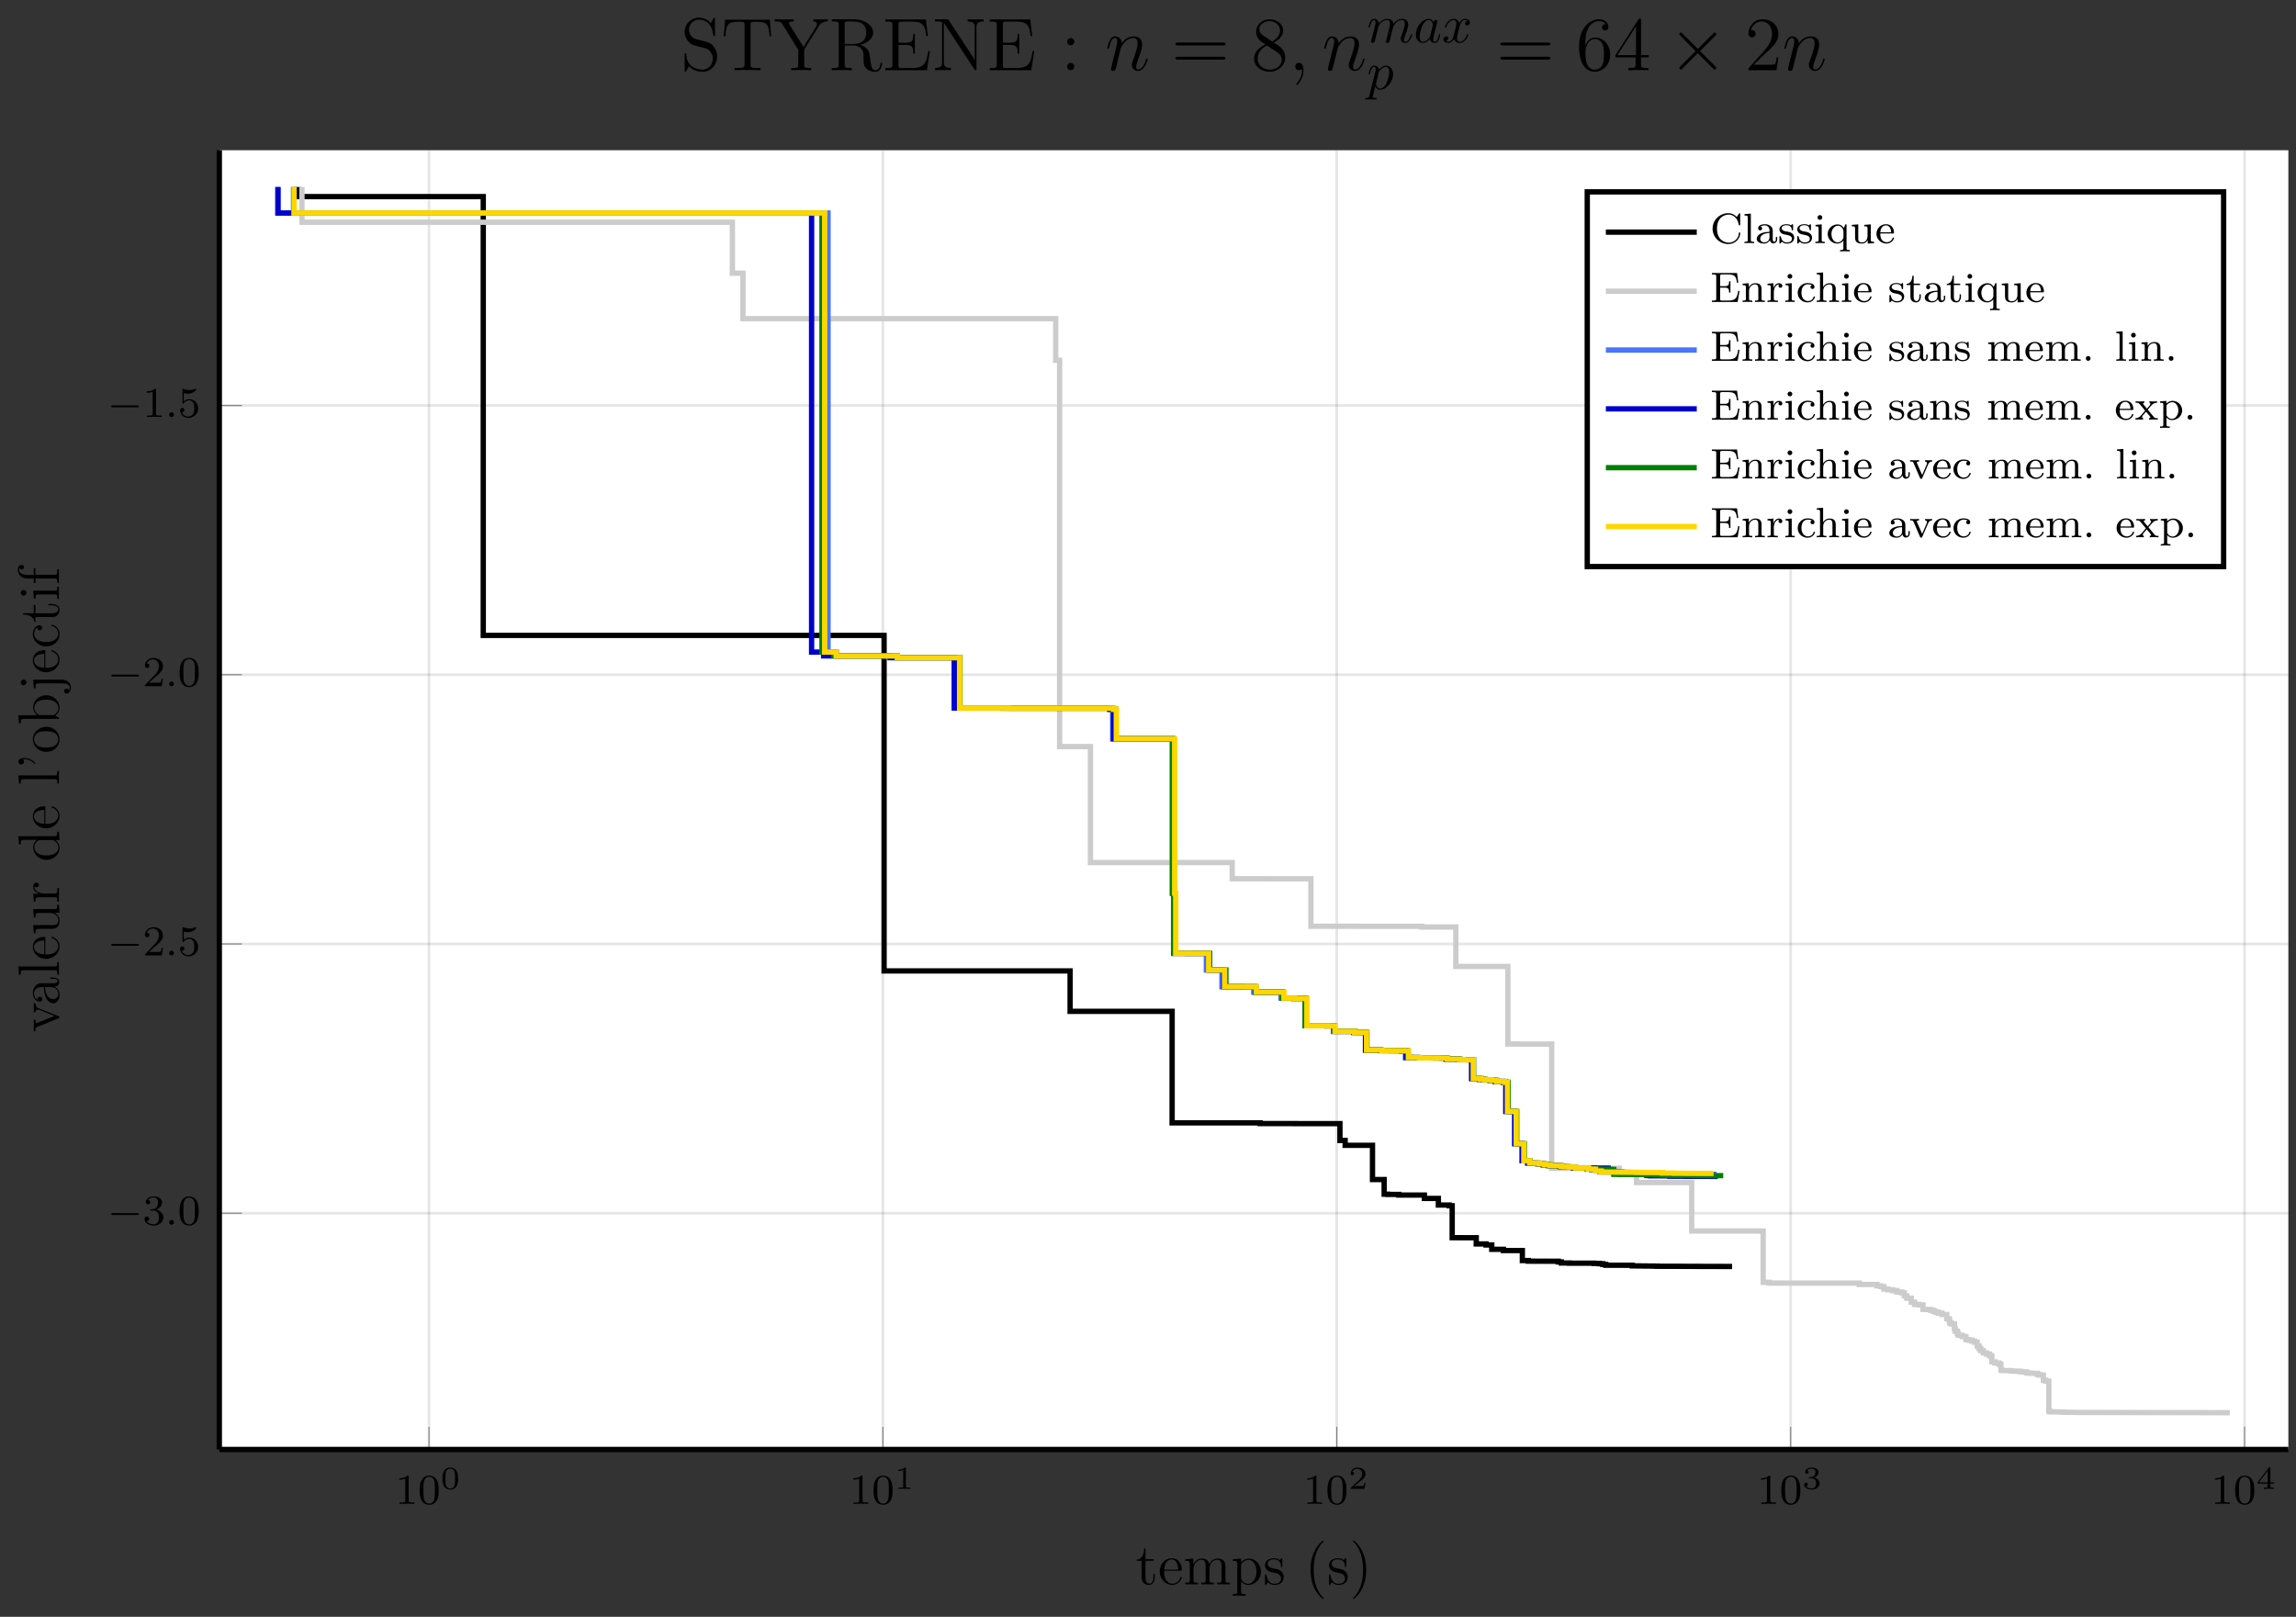 <?xml version="1.0" encoding="UTF-8"?>
<svg xmlns="http://www.w3.org/2000/svg" xmlns:xlink="http://www.w3.org/1999/xlink" width="429.64pt" height="302.602pt" viewBox="0 0 429.64 302.602" version="1.1">
<rect x="0" y="0" width="429.64" height="302.602" fill="#333333" stroke="none"/>
<defs>
<g>
<symbol overflow="visible" id="glyph-1582152674717053-0-0">
<path style="stroke:none;" d=""/>
</symbol>
<symbol overflow="visible" id="glyph-1582152674717053-0-1">
<path style="stroke:none;" d="M 2.5 -5.078 C 2.5 -5.297 2.484 -5.297 2.266 -5.297 C 1.938 -4.984 1.516 -4.797 0.766 -4.797 L 0.766 -4.531 C 0.984 -4.531 1.406 -4.531 1.875 -4.734 L 1.875 -0.656 C 1.875 -0.359 1.844 -0.266 1.094 -0.266 L 0.812 -0.266 L 0.812 0 C 1.141 -0.031 1.828 -0.031 2.188 -0.031 C 2.547 -0.031 3.234 -0.031 3.562 0 L 3.562 -0.266 L 3.281 -0.266 C 2.531 -0.266 2.5 -0.359 2.5 -0.656 Z M 2.5 -5.078 "/>
</symbol>
<symbol overflow="visible" id="glyph-1582152674717053-0-2">
<path style="stroke:none;" d="M 3.891 -2.547 C 3.891 -3.391 3.812 -3.906 3.547 -4.422 C 3.203 -5.125 2.547 -5.297 2.109 -5.297 C 1.109 -5.297 0.734 -4.547 0.625 -4.328 C 0.344 -3.75 0.328 -2.953 0.328 -2.547 C 0.328 -2.016 0.344 -1.219 0.734 -0.578 C 1.094 0.016 1.688 0.172 2.109 0.172 C 2.5 0.172 3.172 0.047 3.578 -0.734 C 3.875 -1.312 3.891 -2.031 3.891 -2.547 Z M 2.109 -0.062 C 1.844 -0.062 1.297 -0.188 1.125 -1.016 C 1.031 -1.469 1.031 -2.219 1.031 -2.641 C 1.031 -3.188 1.031 -3.75 1.125 -4.188 C 1.297 -5 1.906 -5.078 2.109 -5.078 C 2.375 -5.078 2.938 -4.938 3.094 -4.219 C 3.188 -3.781 3.188 -3.172 3.188 -2.641 C 3.188 -2.172 3.188 -1.453 3.094 -1 C 2.922 -0.172 2.375 -0.062 2.109 -0.062 Z M 2.109 -0.062 "/>
</symbol>
<symbol overflow="visible" id="glyph-1582152674717053-0-3">
<path style="stroke:none;" d="M 2.016 -2.656 C 2.641 -2.656 3.047 -2.203 3.047 -1.359 C 3.047 -0.359 2.484 -0.078 2.062 -0.078 C 1.625 -0.078 1.016 -0.234 0.734 -0.656 C 1.031 -0.656 1.234 -0.844 1.234 -1.094 C 1.234 -1.359 1.047 -1.531 0.781 -1.531 C 0.578 -1.531 0.344 -1.406 0.344 -1.078 C 0.344 -0.328 1.156 0.172 2.078 0.172 C 3.125 0.172 3.875 -0.562 3.875 -1.359 C 3.875 -2.031 3.344 -2.625 2.531 -2.812 C 3.156 -3.031 3.641 -3.562 3.641 -4.203 C 3.641 -4.844 2.922 -5.297 2.094 -5.297 C 1.234 -5.297 0.594 -4.844 0.594 -4.234 C 0.594 -3.938 0.781 -3.812 1 -3.812 C 1.25 -3.812 1.406 -3.984 1.406 -4.219 C 1.406 -4.516 1.141 -4.625 0.969 -4.625 C 1.312 -5.062 1.922 -5.094 2.062 -5.094 C 2.266 -5.094 2.875 -5.031 2.875 -4.203 C 2.875 -3.656 2.641 -3.312 2.531 -3.188 C 2.297 -2.938 2.109 -2.922 1.625 -2.891 C 1.469 -2.891 1.406 -2.875 1.406 -2.766 C 1.406 -2.656 1.484 -2.656 1.625 -2.656 Z M 2.016 -2.656 "/>
</symbol>
<symbol overflow="visible" id="glyph-1582152674717053-0-4">
<path style="stroke:none;" d="M 2.25 -1.625 C 2.375 -1.75 2.703 -2.016 2.844 -2.125 C 3.328 -2.578 3.797 -3.016 3.797 -3.734 C 3.797 -4.688 3 -5.297 2.016 -5.297 C 1.047 -5.297 0.422 -4.578 0.422 -3.859 C 0.422 -3.469 0.734 -3.422 0.844 -3.422 C 1.016 -3.422 1.266 -3.531 1.266 -3.844 C 1.266 -4.25 0.859 -4.25 0.766 -4.25 C 1 -4.844 1.531 -5.031 1.922 -5.031 C 2.656 -5.031 3.047 -4.406 3.047 -3.734 C 3.047 -2.906 2.469 -2.297 1.516 -1.344 L 0.516 -0.297 C 0.422 -0.219 0.422 -0.203 0.422 0 L 3.562 0 L 3.797 -1.422 L 3.547 -1.422 C 3.531 -1.266 3.469 -0.875 3.375 -0.719 C 3.328 -0.656 2.719 -0.656 2.594 -0.656 L 1.172 -0.656 Z M 2.25 -1.625 "/>
</symbol>
<symbol overflow="visible" id="glyph-1582152674717053-0-5">
<path style="stroke:none;" d="M 1.109 -4.484 C 1.219 -4.453 1.531 -4.359 1.875 -4.359 C 2.875 -4.359 3.469 -5.062 3.469 -5.188 C 3.469 -5.281 3.422 -5.297 3.375 -5.297 C 3.359 -5.297 3.344 -5.297 3.281 -5.266 C 2.969 -5.141 2.594 -5.047 2.172 -5.047 C 1.703 -5.047 1.312 -5.156 1.062 -5.266 C 0.984 -5.297 0.969 -5.297 0.953 -5.297 C 0.859 -5.297 0.859 -5.219 0.859 -5.062 L 0.859 -2.734 C 0.859 -2.594 0.859 -2.5 0.984 -2.5 C 1.047 -2.5 1.062 -2.531 1.109 -2.594 C 1.203 -2.703 1.5 -3.109 2.188 -3.109 C 2.625 -3.109 2.844 -2.75 2.922 -2.594 C 3.047 -2.312 3.062 -1.938 3.062 -1.641 C 3.062 -1.344 3.062 -0.906 2.844 -0.562 C 2.688 -0.312 2.359 -0.078 1.938 -0.078 C 1.422 -0.078 0.922 -0.391 0.734 -0.922 C 0.75 -0.906 0.812 -0.906 0.812 -0.906 C 1.031 -0.906 1.219 -1.047 1.219 -1.297 C 1.219 -1.594 0.984 -1.703 0.828 -1.703 C 0.672 -1.703 0.422 -1.625 0.422 -1.281 C 0.422 -0.562 1.047 0.172 1.953 0.172 C 2.953 0.172 3.797 -0.609 3.797 -1.594 C 3.797 -2.516 3.125 -3.344 2.188 -3.344 C 1.797 -3.344 1.422 -3.219 1.109 -2.938 Z M 1.109 -4.484 "/>
</symbol>
<symbol overflow="visible" id="glyph-1582152674717053-1-0">
<path style="stroke:none;" d=""/>
</symbol>
<symbol overflow="visible" id="glyph-1582152674717053-1-1">
<path style="stroke:none;" d="M 3.297 -1.906 C 3.297 -2.344 3.297 -3.984 1.828 -3.984 C 0.359 -3.984 0.359 -2.344 0.359 -1.906 C 0.359 -1.484 0.359 0.125 1.828 0.125 C 3.297 0.125 3.297 -1.484 3.297 -1.906 Z M 1.828 -0.062 C 1.578 -0.062 1.172 -0.188 1.016 -0.688 C 0.922 -1.031 0.922 -1.609 0.922 -1.984 C 0.922 -2.391 0.922 -2.844 1.016 -3.172 C 1.156 -3.703 1.609 -3.781 1.828 -3.781 C 2.094 -3.781 2.5 -3.656 2.625 -3.203 C 2.719 -2.891 2.719 -2.453 2.719 -1.984 C 2.719 -1.609 2.719 -1 2.625 -0.672 C 2.453 -0.141 2.016 -0.062 1.828 -0.062 Z M 1.828 -0.062 "/>
</symbol>
<symbol overflow="visible" id="glyph-1582152674717053-1-2">
<path style="stroke:none;" d="M 2.141 -3.797 C 2.141 -3.984 2.125 -3.984 1.938 -3.984 C 1.547 -3.594 0.938 -3.594 0.719 -3.594 L 0.719 -3.359 C 0.875 -3.359 1.281 -3.359 1.641 -3.531 L 1.641 -0.516 C 1.641 -0.312 1.641 -0.234 1.016 -0.234 L 0.766 -0.234 L 0.766 0 C 1.094 -0.031 1.562 -0.031 1.891 -0.031 C 2.219 -0.031 2.688 -0.031 3.016 0 L 3.016 -0.234 L 2.766 -0.234 C 2.141 -0.234 2.141 -0.312 2.141 -0.516 Z M 2.141 -3.797 "/>
</symbol>
<symbol overflow="visible" id="glyph-1582152674717053-1-3">
<path style="stroke:none;" d="M 3.219 -1.125 L 3 -1.125 C 2.984 -1.031 2.922 -0.641 2.844 -0.578 C 2.797 -0.531 2.312 -0.531 2.219 -0.531 L 1.109 -0.531 L 1.875 -1.156 C 2.078 -1.328 2.609 -1.703 2.797 -1.891 C 2.969 -2.062 3.219 -2.375 3.219 -2.797 C 3.219 -3.547 2.547 -3.984 1.734 -3.984 C 0.969 -3.984 0.438 -3.469 0.438 -2.906 C 0.438 -2.609 0.688 -2.562 0.75 -2.562 C 0.906 -2.562 1.078 -2.672 1.078 -2.891 C 1.078 -3.016 1 -3.219 0.734 -3.219 C 0.875 -3.516 1.234 -3.75 1.656 -3.75 C 2.281 -3.75 2.609 -3.281 2.609 -2.797 C 2.609 -2.375 2.328 -1.938 1.922 -1.547 L 0.5 -0.25 C 0.438 -0.188 0.438 -0.188 0.438 0 L 3.031 0 Z M 3.219 -1.125 "/>
</symbol>
<symbol overflow="visible" id="glyph-1582152674717053-1-4">
<path style="stroke:none;" d="M 1.766 -1.984 C 2.266 -1.984 2.609 -1.641 2.609 -1.031 C 2.609 -0.375 2.219 -0.094 1.781 -0.094 C 1.609 -0.094 1 -0.125 0.734 -0.469 C 0.969 -0.5 1.062 -0.656 1.062 -0.812 C 1.062 -1.016 0.922 -1.156 0.719 -1.156 C 0.562 -1.156 0.375 -1.047 0.375 -0.797 C 0.375 -0.203 1.031 0.125 1.797 0.125 C 2.688 0.125 3.266 -0.438 3.266 -1.031 C 3.266 -1.469 2.938 -1.938 2.219 -2.109 C 2.703 -2.266 3.078 -2.656 3.078 -3.141 C 3.078 -3.625 2.516 -3.984 1.797 -3.984 C 1.094 -3.984 0.562 -3.656 0.562 -3.172 C 0.562 -2.906 0.766 -2.844 0.891 -2.844 C 1.047 -2.844 1.203 -2.938 1.203 -3.156 C 1.203 -3.344 1.078 -3.453 0.906 -3.469 C 1.188 -3.781 1.734 -3.781 1.797 -3.781 C 2.094 -3.781 2.484 -3.641 2.484 -3.141 C 2.484 -2.812 2.297 -2.234 1.688 -2.203 C 1.578 -2.203 1.422 -2.188 1.375 -2.188 C 1.312 -2.172 1.25 -2.172 1.25 -2.078 C 1.25 -1.984 1.312 -1.984 1.406 -1.984 Z M 1.766 -1.984 "/>
</symbol>
<symbol overflow="visible" id="glyph-1582152674717053-1-5">
<path style="stroke:none;" d="M 3.375 -0.984 L 3.375 -1.219 L 2.672 -1.219 L 2.672 -3.859 C 2.672 -4 2.672 -4.047 2.531 -4.047 C 2.422 -4.047 2.406 -4.016 2.359 -3.953 L 0.281 -1.219 L 0.281 -0.984 L 2.141 -0.984 L 2.141 -0.5 C 2.141 -0.312 2.141 -0.234 1.641 -0.234 L 1.453 -0.234 L 1.453 0 C 1.578 0 2.141 -0.031 2.406 -0.031 C 2.672 -0.031 3.234 0 3.344 0 L 3.344 -0.234 L 3.172 -0.234 C 2.672 -0.234 2.672 -0.312 2.672 -0.5 L 2.672 -0.984 Z M 2.172 -3.391 L 2.172 -1.219 L 0.531 -1.219 Z M 2.172 -3.391 "/>
</symbol>
<symbol overflow="visible" id="glyph-1582152674717053-2-0">
<path style="stroke:none;" d=""/>
</symbol>
<symbol overflow="visible" id="glyph-1582152674717053-2-1">
<path style="stroke:none;" d="M 5.562 -1.812 C 5.703 -1.812 5.875 -1.812 5.875 -1.984 C 5.875 -2.172 5.703 -2.172 5.562 -2.172 L 1 -2.172 C 0.875 -2.172 0.703 -2.172 0.703 -1.984 C 0.703 -1.812 0.875 -1.812 1 -1.812 Z M 5.562 -1.812 "/>
</symbol>
<symbol overflow="visible" id="glyph-1582152674717053-3-0">
<path style="stroke:none;" d=""/>
</symbol>
<symbol overflow="visible" id="glyph-1582152674717053-3-1">
<path style="stroke:none;" d="M 1.625 -0.438 C 1.625 -0.703 1.391 -0.891 1.172 -0.891 C 0.922 -0.891 0.734 -0.672 0.734 -0.453 C 0.734 -0.172 0.953 0 1.172 0 C 1.422 0 1.625 -0.203 1.625 -0.438 Z M 1.625 -0.438 "/>
</symbol>
<symbol overflow="visible" id="glyph-1582152674717053-4-0">
<path style="stroke:none;" d=""/>
</symbol>
<symbol overflow="visible" id="glyph-1582152674717053-4-1">
<path style="stroke:none;" d="M 3.578 -1.359 L 3.578 -1.984 L 3.328 -1.984 L 3.328 -1.375 C 3.328 -0.594 3.016 -0.125 2.578 -0.125 C 1.844 -0.125 1.844 -1.156 1.844 -1.344 L 1.844 -4.406 L 3.391 -4.406 L 3.391 -4.719 L 1.844 -4.719 L 1.844 -6.734 L 1.594 -6.734 C 1.594 -5.703 1.188 -4.656 0.203 -4.625 L 0.203 -4.406 L 1.125 -4.406 L 1.125 -1.359 C 1.125 -0.141 1.938 0.109 2.516 0.109 C 3.203 0.109 3.578 -0.562 3.578 -1.359 Z M 3.578 -1.359 "/>
</symbol>
<symbol overflow="visible" id="glyph-1582152674717053-4-2">
<path style="stroke:none;" d="M 4.453 -1.297 C 4.453 -1.375 4.406 -1.406 4.344 -1.406 C 4.25 -1.406 4.234 -1.359 4.203 -1.297 C 3.922 -0.391 3.188 -0.125 2.734 -0.125 C 2.266 -0.125 1.156 -0.438 1.156 -2.328 L 1.156 -2.547 L 4.188 -2.547 C 4.438 -2.547 4.453 -2.547 4.453 -2.75 C 4.453 -3.859 3.859 -4.891 2.547 -4.891 C 1.297 -4.891 0.328 -3.75 0.328 -2.406 C 0.328 -0.953 1.453 0.109 2.656 0.109 C 3.969 0.109 4.453 -1.078 4.453 -1.297 Z M 3.781 -2.75 L 1.172 -2.75 C 1.266 -4.469 2.219 -4.672 2.531 -4.672 C 3.703 -4.672 3.766 -3.125 3.781 -2.75 Z M 3.781 -2.75 "/>
</symbol>
<symbol overflow="visible" id="glyph-1582152674717053-4-3">
<path style="stroke:none;" d="M 8.688 0 L 8.688 -0.312 C 8.141 -0.312 7.859 -0.312 7.859 -0.641 L 7.859 -2.656 C 7.859 -3.688 7.859 -3.984 7.594 -4.344 C 7.281 -4.766 6.766 -4.828 6.391 -4.828 C 5.484 -4.828 5.031 -4.172 4.859 -3.75 C 4.703 -4.594 4.109 -4.828 3.422 -4.828 C 2.359 -4.828 1.938 -3.922 1.844 -3.703 L 1.844 -4.828 L 0.344 -4.703 L 0.344 -4.391 C 1.094 -4.391 1.188 -4.312 1.188 -3.781 L 1.188 -0.812 C 1.188 -0.312 1.062 -0.312 0.344 -0.312 L 0.344 0 C 0.641 -0.016 1.234 -0.016 1.531 -0.016 C 1.844 -0.016 2.438 -0.016 2.734 0 L 2.734 -0.312 C 2.031 -0.312 1.891 -0.312 1.891 -0.812 L 1.891 -2.844 C 1.891 -4 2.656 -4.609 3.328 -4.609 C 4.016 -4.609 4.156 -4.047 4.156 -3.391 L 4.156 -0.812 C 4.156 -0.312 4.047 -0.312 3.328 -0.312 L 3.328 0 C 3.609 -0.016 4.203 -0.016 4.516 -0.016 C 4.828 -0.016 5.422 -0.016 5.703 0 L 5.703 -0.312 C 5 -0.312 4.875 -0.312 4.875 -0.812 L 4.875 -2.844 C 4.875 -4 5.625 -4.609 6.312 -4.609 C 6.984 -4.609 7.141 -4.047 7.141 -3.391 L 7.141 -0.812 C 7.141 -0.312 7.016 -0.312 6.312 -0.312 L 6.312 0 C 6.594 -0.016 7.188 -0.016 7.484 -0.016 C 7.812 -0.016 8.406 -0.016 8.688 0 Z M 8.688 0 "/>
</symbol>
<symbol overflow="visible" id="glyph-1582152674717053-4-4">
<path style="stroke:none;" d="M 5.562 -2.359 C 5.562 -3.75 4.531 -4.828 3.344 -4.828 C 2.375 -4.828 1.859 -4.141 1.828 -4.094 L 1.828 -4.828 L 0.312 -4.703 L 0.312 -4.391 C 1.078 -4.391 1.141 -4.312 1.141 -3.828 L 1.141 1.312 C 1.141 1.812 1.016 1.812 0.312 1.812 L 0.312 2.125 C 0.594 2.109 1.188 2.109 1.484 2.109 C 1.812 2.109 2.406 2.109 2.688 2.125 L 2.688 1.812 C 1.984 1.812 1.844 1.812 1.844 1.312 L 1.844 -0.594 C 2.047 -0.312 2.5 0.109 3.203 0.109 C 4.453 0.109 5.562 -0.953 5.562 -2.359 Z M 4.734 -2.359 C 4.734 -1.062 3.984 -0.109 3.141 -0.109 C 2.797 -0.109 2.484 -0.25 2.266 -0.453 C 2.016 -0.719 1.844 -0.938 1.844 -1.234 L 1.844 -3.5 C 1.844 -3.703 1.844 -3.719 1.969 -3.891 C 2.297 -4.375 2.844 -4.594 3.25 -4.594 C 4.078 -4.594 4.734 -3.594 4.734 -2.359 Z M 4.734 -2.359 "/>
</symbol>
<symbol overflow="visible" id="glyph-1582152674717053-4-5">
<path style="stroke:none;" d="M 3.859 -1.391 C 3.859 -1.984 3.5 -2.328 3.391 -2.438 C 3 -2.766 2.703 -2.844 1.984 -2.969 C 1.656 -3.031 0.859 -3.188 0.859 -3.844 C 0.859 -4.188 1.078 -4.688 2.062 -4.688 C 3.266 -4.688 3.328 -3.672 3.359 -3.328 C 3.359 -3.234 3.438 -3.234 3.469 -3.234 C 3.594 -3.234 3.594 -3.297 3.594 -3.5 L 3.594 -4.641 C 3.594 -4.828 3.594 -4.891 3.484 -4.891 C 3.391 -4.891 3.188 -4.641 3.109 -4.547 C 2.766 -4.812 2.438 -4.891 2.078 -4.891 C 0.75 -4.891 0.359 -4.156 0.359 -3.562 C 0.359 -3.438 0.359 -3.062 0.781 -2.672 C 1.125 -2.359 1.5 -2.297 2 -2.188 C 2.609 -2.062 2.75 -2.031 3.016 -1.812 C 3.219 -1.656 3.359 -1.406 3.359 -1.109 C 3.359 -0.641 3.094 -0.109 2.125 -0.109 C 1.406 -0.109 0.875 -0.531 0.641 -1.625 C 0.594 -1.812 0.578 -1.844 0.578 -1.844 C 0.562 -1.891 0.516 -1.891 0.484 -1.891 C 0.359 -1.891 0.359 -1.828 0.359 -1.625 L 0.359 -0.141 C 0.359 0.062 0.359 0.109 0.469 0.109 C 0.531 0.109 0.531 0.094 0.719 -0.125 C 0.781 -0.203 0.781 -0.234 0.938 -0.406 C 1.359 0.109 1.953 0.109 2.141 0.109 C 3.281 0.109 3.859 -0.531 3.859 -1.391 Z M 3.859 -1.391 "/>
</symbol>
<symbol overflow="visible" id="glyph-1582152674717053-4-6">
<path style="stroke:none;" d="M 3.562 2.656 C 3.562 2.625 3.562 2.609 3.375 2.422 C 2.281 1.312 1.672 -0.5 1.672 -2.734 C 1.672 -4.859 2.172 -6.688 3.453 -7.969 C 3.562 -8.078 3.562 -8.094 3.562 -8.125 C 3.562 -8.188 3.5 -8.219 3.469 -8.219 C 3.312 -8.219 2.422 -7.422 1.891 -6.359 C 1.328 -5.25 1.078 -4.078 1.078 -2.734 C 1.078 -1.75 1.234 -0.453 1.797 0.719 C 2.438 2.031 3.344 2.75 3.469 2.75 C 3.5 2.75 3.562 2.734 3.562 2.656 Z M 3.562 2.656 "/>
</symbol>
<symbol overflow="visible" id="glyph-1582152674717053-4-7">
<path style="stroke:none;" d="M 3.094 -2.734 C 3.094 -3.562 2.984 -4.922 2.359 -6.188 C 1.719 -7.5 0.828 -8.219 0.703 -8.219 C 0.656 -8.219 0.609 -8.188 0.609 -8.125 C 0.609 -8.094 0.609 -8.078 0.781 -7.891 C 1.891 -6.781 2.5 -4.969 2.5 -2.734 C 2.5 -0.609 1.984 1.219 0.719 2.516 C 0.609 2.609 0.609 2.625 0.609 2.656 C 0.609 2.734 0.656 2.75 0.703 2.75 C 0.844 2.75 1.734 1.953 2.281 0.891 C 2.844 -0.234 3.094 -1.406 3.094 -2.734 Z M 3.094 -2.734 "/>
</symbol>
<symbol overflow="visible" id="glyph-1582152674717053-5-0">
<path style="stroke:none;" d=""/>
</symbol>
<symbol overflow="visible" id="glyph-1582152674717053-5-1">
<path style="stroke:none;" d="M -4.406 -5.453 L -4.719 -5.453 C -4.703 -5.141 -4.703 -4.984 -4.703 -4.641 L -4.719 -3.75 L -4.406 -3.75 C -4.375 -4.203 -4.047 -4.266 -3.938 -4.266 C -3.828 -4.266 -3.781 -4.234 -3.641 -4.188 L -0.828 -3.062 L -3.906 -1.844 C -4.062 -1.781 -4.062 -1.781 -4.125 -1.781 C -4.406 -1.781 -4.406 -2.188 -4.406 -2.391 L -4.719 -2.391 C -4.703 -2.109 -4.703 -1.547 -4.703 -1.25 L -4.719 -0.203 L -4.406 -0.203 C -4.406 -0.812 -4.359 -0.922 -4.016 -1.047 L -0.094 -2.625 C 0.062 -2.672 0.109 -2.688 0.109 -2.828 C 0.109 -2.906 0.094 -2.969 -0.094 -3.047 L -3.688 -4.469 C -3.922 -4.562 -4.391 -4.75 -4.406 -5.453 Z M -4.406 -5.453 "/>
</symbol>
<symbol overflow="visible" id="glyph-1582152674717053-5-2">
<path style="stroke:none;" d="M -0.969 -5.188 L -1.594 -5.188 L -1.594 -4.953 L -0.969 -4.953 C -0.344 -4.953 -0.266 -4.688 -0.266 -4.531 C -0.266 -4.125 -0.844 -4.125 -1 -4.125 L -2.922 -4.125 C -3.516 -4.125 -3.953 -4.125 -4.375 -3.641 C -4.734 -3.25 -4.891 -2.766 -4.891 -2.281 C -4.891 -1.375 -4.297 -0.688 -3.578 -0.688 C -3.266 -0.688 -3.109 -0.891 -3.109 -1.156 C -3.109 -1.406 -3.297 -1.594 -3.562 -1.594 C -4.016 -1.594 -4.016 -1.203 -4.016 -1.047 C -4.469 -1.297 -4.672 -1.812 -4.672 -2.25 C -4.672 -2.766 -4.25 -3.406 -3.266 -3.406 L -2.828 -3.406 C -2.797 -1.203 -1.875 -0.375 -1.031 -0.375 C -0.172 -0.375 0.109 -1.375 0.109 -2.047 C 0.109 -2.766 -0.328 -3.266 -0.859 -3.469 C -0.344 -3.516 0.062 -3.859 0.062 -4.328 C 0.062 -4.562 -0.094 -5.188 -0.969 -5.188 Z M -1.547 -3.406 C -0.469 -3.406 -0.109 -2.609 -0.109 -2.141 C -0.109 -1.594 -0.5 -1.156 -1.031 -1.156 C -2.469 -1.156 -2.609 -3.016 -2.625 -3.406 Z M -1.547 -3.406 "/>
</symbol>
<symbol overflow="visible" id="glyph-1582152674717053-5-3">
<path style="stroke:none;" d="M 0 -2.719 L -0.312 -2.719 C -0.312 -2.016 -0.312 -1.891 -0.812 -1.891 L -7.594 -1.891 L -7.484 -0.359 L -7.156 -0.359 C -7.156 -1.109 -7.094 -1.188 -6.547 -1.188 L -0.812 -1.188 C -0.312 -1.188 -0.312 -1.078 -0.312 -0.359 L 0 -0.359 C -0.016 -0.672 -0.016 -1.203 -0.016 -1.531 C -0.016 -1.859 -0.016 -2.406 0 -2.719 Z M 0 -2.719 "/>
</symbol>
<symbol overflow="visible" id="glyph-1582152674717053-5-4">
<path style="stroke:none;" d="M -1.297 -4.453 C -1.375 -4.453 -1.406 -4.406 -1.406 -4.344 C -1.406 -4.25 -1.359 -4.234 -1.297 -4.203 C -0.391 -3.922 -0.125 -3.188 -0.125 -2.734 C -0.125 -2.266 -0.438 -1.156 -2.328 -1.156 L -2.547 -1.156 L -2.547 -4.188 C -2.547 -4.438 -2.547 -4.453 -2.75 -4.453 C -3.859 -4.453 -4.891 -3.859 -4.891 -2.547 C -4.891 -1.297 -3.75 -0.328 -2.406 -0.328 C -0.953 -0.328 0.109 -1.453 0.109 -2.656 C 0.109 -3.969 -1.078 -4.453 -1.297 -4.453 Z M -2.75 -3.781 L -2.75 -1.172 C -4.469 -1.266 -4.672 -2.219 -4.672 -2.531 C -4.672 -3.703 -3.125 -3.766 -2.75 -3.781 Z M -2.75 -3.781 "/>
</symbol>
<symbol overflow="visible" id="glyph-1582152674717053-5-5">
<path style="stroke:none;" d="M 0 -5.703 L -0.312 -5.703 C -0.312 -4.969 -0.391 -4.875 -0.938 -4.875 L -4.828 -4.875 L -4.703 -3.328 L -4.391 -3.328 C -4.391 -4.078 -4.312 -4.156 -3.781 -4.156 L -1.812 -4.156 C -0.891 -4.156 -0.109 -3.672 -0.109 -2.844 C -0.109 -1.953 -0.625 -1.891 -1.203 -1.891 L -4.828 -1.891 L -4.703 -0.344 L -4.391 -0.344 C -4.391 -1.188 -4.359 -1.188 -3.391 -1.188 L -1.734 -1.188 C -1.062 -1.188 -0.672 -1.188 -0.312 -1.516 C -0.016 -1.781 0.109 -2.219 0.109 -2.781 C 0.109 -2.969 0.109 -3.312 -0.203 -3.688 C -0.453 -4.016 -0.875 -4.188 -0.875 -4.188 L 0.109 -4.188 Z M 0 -5.703 "/>
</symbol>
<symbol overflow="visible" id="glyph-1582152674717053-5-6">
<path style="stroke:none;" d="M -4.188 -3.859 C -4.531 -3.859 -4.828 -3.578 -4.828 -3.094 C -4.828 -2.172 -3.828 -1.844 -3.609 -1.781 L -4.828 -1.781 L -4.703 -0.312 L -4.391 -0.312 C -4.391 -1.047 -4.312 -1.141 -3.781 -1.141 L -0.812 -1.141 C -0.312 -1.141 -0.312 -1.016 -0.312 -0.312 L 0 -0.312 C -0.016 -0.609 -0.016 -1.219 -0.016 -1.547 C -0.016 -1.844 -0.016 -2.625 0 -2.875 L -0.312 -2.875 L -0.312 -2.656 C -0.312 -1.844 -0.438 -1.828 -0.828 -1.828 L -2.547 -1.828 C -3.609 -1.828 -4.609 -2.266 -4.609 -3.109 C -4.609 -3.203 -4.609 -3.219 -4.594 -3.266 C -4.562 -3.172 -4.484 -3 -4.188 -3 C -3.875 -3 -3.75 -3.25 -3.75 -3.422 C -3.75 -3.641 -3.906 -3.859 -4.188 -3.859 Z M -4.188 -3.859 "/>
</symbol>
<symbol overflow="visible" id="glyph-1582152674717053-5-7">
<path style="stroke:none;" d="M 0 -5.641 L -0.312 -5.641 C -0.312 -4.891 -0.391 -4.812 -0.938 -4.812 L -7.594 -4.812 L -7.484 -3.281 L -7.156 -3.281 C -7.156 -4.031 -7.094 -4.125 -6.547 -4.125 L -4.125 -4.125 C -4.453 -3.891 -4.828 -3.422 -4.828 -2.75 C -4.828 -1.484 -3.75 -0.391 -2.359 -0.391 C -0.969 -0.391 0.109 -1.422 0.109 -2.625 C 0.109 -3.469 -0.438 -3.938 -0.641 -4.094 L 0.109 -4.094 Z M -1.281 -4.094 C -1.078 -4.094 -1.047 -4.094 -0.812 -3.938 C -0.422 -3.688 -0.109 -3.234 -0.109 -2.688 C -0.109 -2.406 -0.219 -1.219 -2.344 -1.219 C -3.125 -1.219 -3.578 -1.344 -3.938 -1.594 C -4.266 -1.812 -4.609 -2.25 -4.609 -2.797 C -4.609 -3.469 -4.125 -3.859 -3.938 -3.969 C -3.75 -4.094 -3.734 -4.094 -3.531 -4.094 Z M -1.281 -4.094 "/>
</symbol>
<symbol overflow="visible" id="glyph-1582152674717053-5-8">
<path style="stroke:none;" d="M -6.484 -2.172 C -7.156 -2.172 -7.594 -1.922 -7.594 -1.484 C -7.594 -1.156 -7.359 -0.953 -7.078 -0.953 C -6.781 -0.953 -6.531 -1.156 -6.531 -1.484 C -6.531 -1.781 -6.766 -1.922 -6.766 -1.922 C -6.688 -1.938 -6.625 -1.953 -6.484 -1.953 C -6.328 -1.953 -5.438 -1.953 -4.688 -1.188 C -4.594 -1.094 -4.562 -1.094 -4.531 -1.094 C -4.484 -1.094 -4.422 -1.156 -4.422 -1.203 C -4.422 -1.297 -5.234 -2.172 -6.484 -2.172 Z M -6.484 -2.172 "/>
</symbol>
<symbol overflow="visible" id="glyph-1582152674717053-5-9">
<path style="stroke:none;" d="M -2.344 -5.031 C -3.75 -5.031 -4.891 -3.953 -4.891 -2.688 C -4.891 -1.375 -3.719 -0.328 -2.344 -0.328 C -0.938 -0.328 0.109 -1.422 0.109 -2.672 C 0.109 -3.969 -0.969 -5.031 -2.344 -5.031 Z M -2.438 -4.188 C -2.062 -4.188 -1.375 -4.188 -0.859 -3.906 C -0.344 -3.609 -0.125 -3.094 -0.125 -2.688 C -0.125 -2.281 -0.312 -1.781 -0.844 -1.469 C -1.344 -1.172 -1.984 -1.156 -2.438 -1.156 C -2.859 -1.156 -3.531 -1.156 -4.016 -1.5 C -4.484 -1.812 -4.672 -2.297 -4.672 -2.672 C -4.672 -3.094 -4.469 -3.562 -4.047 -3.859 C -3.531 -4.188 -2.844 -4.188 -2.438 -4.188 Z M -2.438 -4.188 "/>
</symbol>
<symbol overflow="visible" id="glyph-1582152674717053-5-10">
<path style="stroke:none;" d="M -2.359 -5.562 C -3.75 -5.562 -4.828 -4.531 -4.828 -3.312 C -4.828 -2.719 -4.562 -2.203 -4.094 -1.828 L -7.594 -1.828 L -7.484 -0.312 L -7.156 -0.312 C -7.156 -1.047 -7.094 -1.141 -6.547 -1.141 L 0 -1.141 L 0 -1.375 L -0.719 -1.781 C -0.312 -2.031 0.109 -2.5 0.109 -3.203 C 0.109 -4.453 -0.953 -5.562 -2.359 -5.562 Z M -2.375 -4.734 C -1.641 -4.734 -1.188 -4.625 -0.781 -4.359 C -0.453 -4.141 -0.109 -3.703 -0.109 -3.156 C -0.109 -2.562 -0.5 -2.172 -0.781 -2 C -1.016 -1.844 -1.062 -1.844 -1.25 -1.844 L -3.5 -1.844 C -3.703 -1.844 -3.719 -1.844 -3.906 -1.969 C -4.297 -2.234 -4.609 -2.719 -4.609 -3.25 C -4.609 -3.578 -4.484 -4.734 -2.375 -4.734 Z M -2.375 -4.734 "/>
</symbol>
<symbol overflow="visible" id="glyph-1582152674717053-5-11">
<path style="stroke:none;" d="M 0.562 -2.219 L -4.828 -2.219 L -4.703 -0.609 L -4.391 -0.609 C -4.391 -1.438 -4.312 -1.531 -3.781 -1.531 L 0.609 -1.531 C 1.203 -1.531 2.016 -1.406 2.016 -0.781 C 2.016 -0.781 2.016 -0.422 1.859 -0.172 C 1.812 -0.453 1.594 -0.531 1.406 -0.531 C 1.156 -0.531 0.969 -0.344 0.969 -0.094 C 0.969 0.188 1.156 0.375 1.422 0.375 C 1.953 0.375 2.234 -0.219 2.234 -0.781 C 2.234 -1.578 1.562 -2.219 0.562 -2.219 Z M -6.609 -2.234 C -6.938 -2.234 -7.156 -1.969 -7.156 -1.703 C -7.156 -1.406 -6.906 -1.172 -6.609 -1.172 C -6.328 -1.172 -6.094 -1.406 -6.094 -1.703 C -6.094 -2.031 -6.359 -2.234 -6.609 -2.234 Z M -6.609 -2.234 "/>
</symbol>
<symbol overflow="visible" id="glyph-1582152674717053-5-12">
<path style="stroke:none;" d="M -1.297 -4.453 C -1.406 -4.453 -1.406 -4.375 -1.406 -4.344 C -1.406 -4.234 -1.375 -4.234 -1.234 -4.188 C -0.453 -3.953 -0.125 -3.359 -0.125 -2.766 C -0.125 -2.109 -0.719 -1.219 -2.375 -1.219 C -4.188 -1.219 -4.641 -2.141 -4.641 -2.688 C -4.641 -3.109 -4.484 -3.719 -4.047 -3.969 C -4.047 -3.828 -4.047 -3.422 -3.609 -3.422 C -3.344 -3.422 -3.156 -3.609 -3.156 -3.875 C -3.156 -4.125 -3.312 -4.344 -3.625 -4.344 C -4.359 -4.344 -4.891 -3.578 -4.891 -2.688 C -4.891 -1.406 -3.75 -0.391 -2.359 -0.391 C -0.969 -0.391 0.109 -1.438 0.109 -2.672 C 0.109 -4.125 -1.203 -4.453 -1.297 -4.453 Z M -1.297 -4.453 "/>
</symbol>
<symbol overflow="visible" id="glyph-1582152674717053-5-13">
<path style="stroke:none;" d="M -1.359 -3.578 L -1.984 -3.578 L -1.984 -3.328 L -1.375 -3.328 C -0.594 -3.328 -0.125 -3.016 -0.125 -2.578 C -0.125 -1.844 -1.156 -1.844 -1.344 -1.844 L -4.406 -1.844 L -4.406 -3.391 L -4.719 -3.391 L -4.719 -1.844 L -6.734 -1.844 L -6.734 -1.594 C -5.703 -1.594 -4.656 -1.188 -4.625 -0.203 L -4.406 -0.203 L -4.406 -1.125 L -1.359 -1.125 C -0.141 -1.125 0.109 -1.938 0.109 -2.516 C 0.109 -3.203 -0.562 -3.578 -1.359 -3.578 Z M -1.359 -3.578 "/>
</symbol>
<symbol overflow="visible" id="glyph-1582152674717053-5-14">
<path style="stroke:none;" d="M 0 -2.641 L -0.312 -2.641 C -0.312 -1.922 -0.375 -1.891 -0.797 -1.891 L -4.828 -1.891 L -4.703 -0.391 L -4.391 -0.391 C -4.391 -1.094 -4.328 -1.188 -3.797 -1.188 L -0.812 -1.188 C -0.312 -1.188 -0.312 -1.078 -0.312 -0.359 L 0 -0.359 C -0.016 -0.672 -0.016 -1.188 -0.016 -1.516 C -0.016 -1.625 -0.016 -2.266 0 -2.641 Z M -6.609 -2.031 C -6.938 -2.031 -7.156 -1.766 -7.156 -1.5 C -7.156 -1.188 -6.906 -0.969 -6.609 -0.969 C -6.328 -0.969 -6.094 -1.203 -6.094 -1.484 C -6.094 -1.812 -6.359 -2.031 -6.609 -2.031 Z M -6.609 -2.031 "/>
</symbol>
<symbol overflow="visible" id="glyph-1582152674717053-5-15">
<path style="stroke:none;" d="M -6.984 -3.75 C -7.391 -3.75 -7.719 -3.359 -7.719 -2.828 C -7.719 -2.062 -7.125 -1.188 -6 -1.188 L -4.719 -1.188 L -4.719 -0.344 L -4.406 -0.344 L -4.406 -1.188 L -0.812 -1.188 C -0.312 -1.188 -0.312 -1.078 -0.312 -0.359 L 0 -0.359 C -0.016 -0.672 -0.016 -1.266 -0.016 -1.594 C -0.016 -1.891 -0.016 -2.672 0 -2.922 L -0.312 -2.922 L -0.312 -2.703 C -0.312 -1.906 -0.438 -1.891 -0.828 -1.891 L -4.406 -1.891 L -4.406 -3.125 L -4.719 -3.125 L -4.719 -1.859 L -6 -1.859 C -6.984 -1.859 -7.484 -2.359 -7.484 -2.812 C -7.484 -2.906 -7.469 -3.062 -7.406 -3.203 C -7.391 -3.156 -7.297 -2.875 -6.984 -2.875 C -6.719 -2.875 -6.547 -3.062 -6.547 -3.312 C -6.547 -3.578 -6.719 -3.75 -6.984 -3.75 Z M -6.984 -3.75 "/>
</symbol>
<symbol overflow="visible" id="glyph-1582152674717053-6-0">
<path style="stroke:none;" d=""/>
</symbol>
<symbol overflow="visible" id="glyph-1582152674717053-6-1">
<path style="stroke:none;" d="M 6.828 -2.562 C 6.828 -3.422 6.5 -4.047 6.125 -4.5 C 5.609 -5.141 4.984 -5.281 4.438 -5.422 L 2.906 -5.812 C 2.188 -6 1.562 -6.703 1.562 -7.594 C 1.562 -8.562 2.344 -9.453 3.438 -9.453 C 5.719 -9.453 6.031 -7.188 6.109 -6.578 C 6.141 -6.422 6.141 -6.359 6.281 -6.359 C 6.438 -6.359 6.438 -6.438 6.438 -6.688 L 6.438 -9.5 C 6.438 -9.75 6.438 -9.828 6.297 -9.828 C 6.25 -9.828 6.188 -9.828 6.094 -9.641 L 5.641 -8.797 C 4.969 -9.656 4.047 -9.828 3.438 -9.828 C 1.891 -9.828 0.75 -8.578 0.75 -7.156 C 0.75 -6.484 0.984 -5.875 1.5 -5.312 C 2 -4.766 2.484 -4.641 3.469 -4.391 C 3.969 -4.281 4.734 -4.094 4.922 -4 C 5.578 -3.688 6.016 -2.938 6.016 -2.156 C 6.016 -1.109 5.281 -0.109 4.109 -0.109 C 3.484 -0.109 2.625 -0.266 1.938 -0.859 C 1.125 -1.594 1.078 -2.594 1.062 -3.062 C 1.047 -3.172 0.906 -3.172 0.906 -3.172 C 0.75 -3.172 0.75 -3.094 0.75 -2.844 L 0.75 -0.031 C 0.75 0.219 0.75 0.297 0.891 0.297 C 0.984 0.297 0.984 0.266 1.094 0.094 L 1.547 -0.734 C 2.047 -0.188 2.938 0.297 4.125 0.297 C 5.688 0.297 6.828 -1.031 6.828 -2.562 Z M 6.828 -2.562 "/>
</symbol>
<symbol overflow="visible" id="glyph-1582152674717053-6-2">
<path style="stroke:none;" d="M 9.359 -6.344 L 9.109 -9.453 L 0.734 -9.453 L 0.484 -6.344 L 0.797 -6.344 C 0.984 -8.547 1.109 -9.062 3.328 -9.062 C 3.578 -9.062 3.969 -9.062 4.078 -9.031 C 4.359 -8.984 4.375 -8.812 4.375 -8.5 L 4.375 -1.078 C 4.375 -0.594 4.375 -0.406 3 -0.406 L 2.5 -0.406 L 2.5 0 C 2.938 -0.031 4.375 -0.031 4.922 -0.031 C 5.469 -0.031 6.922 -0.031 7.375 0 L 7.375 -0.406 L 6.859 -0.406 C 5.5 -0.406 5.5 -0.594 5.5 -1.078 L 5.5 -8.5 C 5.5 -8.844 5.531 -8.969 5.75 -9.031 C 5.859 -9.062 6.266 -9.062 6.531 -9.062 C 8.734 -9.062 8.859 -8.547 9.062 -6.344 Z M 9.359 -6.344 "/>
</symbol>
<symbol overflow="visible" id="glyph-1582152674717053-6-3">
<path style="stroke:none;" d="M 10.094 -9.125 L 10.094 -9.531 L 8.797 -9.5 C 8.406 -9.5 7.719 -9.5 7.375 -9.531 L 7.375 -9.125 C 7.766 -9.125 8.062 -8.938 8.062 -8.609 C 8.062 -8.422 8.031 -8.391 7.891 -8.156 L 5.547 -4.328 L 2.938 -8.531 C 2.859 -8.672 2.828 -8.703 2.828 -8.797 C 2.828 -9.078 3.188 -9.125 3.703 -9.125 L 3.703 -9.531 C 3.375 -9.5 2.25 -9.5 1.859 -9.5 C 1.469 -9.5 0.469 -9.5 0.141 -9.531 L 0.141 -9.125 C 1.125 -9.125 1.312 -9.078 1.625 -8.578 L 4.562 -3.812 L 4.562 -1.062 C 4.562 -0.547 4.516 -0.406 3.516 -0.406 L 3.234 -0.406 L 3.234 0 C 3.562 -0.031 4.703 -0.031 5.109 -0.031 C 5.516 -0.031 6.656 -0.031 6.984 0 L 6.984 -0.406 L 6.719 -0.406 C 5.688 -0.406 5.672 -0.547 5.672 -1.031 L 5.672 -3.828 L 8.391 -8.219 C 8.844 -8.953 9.484 -9.125 10.094 -9.125 Z M 10.094 -9.125 "/>
</symbol>
<symbol overflow="visible" id="glyph-1582152674717053-6-4">
<path style="stroke:none;" d="M 10 -1.219 C 10 -1.297 10 -1.422 9.844 -1.422 C 9.719 -1.422 9.719 -1.344 9.703 -1.203 C 9.625 -0.359 9.219 0.016 8.781 0.016 C 8.141 0.016 8 -0.641 7.891 -1.375 L 7.75 -2.422 C 7.641 -3.125 7.594 -3.578 7.172 -4 C 7.016 -4.156 6.656 -4.531 5.891 -4.75 C 7.266 -5.062 8.344 -5.938 8.344 -7.016 C 8.344 -8.375 6.766 -9.531 4.766 -9.531 L 0.594 -9.531 L 0.594 -9.125 L 0.859 -9.125 C 1.875 -9.125 1.906 -8.984 1.906 -8.469 L 1.906 -1.062 C 1.906 -0.547 1.875 -0.406 0.859 -0.406 L 0.594 -0.406 L 0.594 0 C 0.906 -0.031 2.047 -0.031 2.453 -0.031 C 2.859 -0.031 4.016 -0.031 4.344 0 L 4.344 -0.406 L 4.062 -0.406 C 3.062 -0.406 3.016 -0.547 3.016 -1.062 L 3.016 -4.625 L 4.625 -4.625 C 5.172 -4.625 5.688 -4.484 6.062 -4.094 C 6.547 -3.562 6.547 -3.266 6.547 -2.297 C 6.547 -1.203 6.547 -0.844 7.156 -0.234 C 7.375 -0.031 7.953 0.297 8.734 0.297 C 9.828 0.297 10 -0.922 10 -1.219 Z M 7.047 -7.016 C 7.047 -5.797 6.391 -4.906 4.578 -4.906 L 3.016 -4.906 L 3.016 -8.562 C 3.016 -8.891 3.016 -9.062 3.312 -9.109 C 3.438 -9.125 3.844 -9.125 4.125 -9.125 C 5.266 -9.125 7.047 -9.125 7.047 -7.016 Z M 7.047 -7.016 "/>
</symbol>
<symbol overflow="visible" id="glyph-1582152674717053-6-5">
<path style="stroke:none;" d="M 8.906 -3.578 L 8.594 -3.578 C 8.266 -1.391 7.922 -0.406 5.562 -0.406 L 3.672 -0.406 C 3.062 -0.406 3.031 -0.5 3.031 -0.969 L 3.031 -4.734 L 4.297 -4.734 C 5.641 -4.734 5.797 -4.297 5.797 -3.094 L 6.094 -3.094 L 6.094 -6.766 L 5.797 -6.766 C 5.797 -5.562 5.641 -5.141 4.297 -5.141 L 3.031 -5.141 L 3.031 -8.547 C 3.031 -9 3.062 -9.094 3.672 -9.094 L 5.531 -9.094 C 7.578 -9.094 8.016 -8.406 8.219 -6.391 L 8.531 -6.391 L 8.156 -9.5 L 0.578 -9.5 L 0.578 -9.094 L 0.844 -9.094 C 1.859 -9.094 1.891 -8.953 1.891 -8.438 L 1.891 -1.062 C 1.891 -0.547 1.859 -0.406 0.844 -0.406 L 0.578 -0.406 L 0.578 0 L 8.344 0 Z M 8.906 -3.578 "/>
</symbol>
<symbol overflow="visible" id="glyph-1582152674717053-6-6">
<path style="stroke:none;" d="M 9.656 -9.125 L 9.656 -9.531 C 9.297 -9.5 8.547 -9.5 8.156 -9.5 C 7.766 -9.5 7.031 -9.5 6.672 -9.531 L 6.672 -9.125 C 8 -9.125 8 -8.469 8 -8.062 L 8 -1.969 L 3.156 -9.328 C 3.031 -9.516 3.016 -9.531 2.703 -9.531 L 0.578 -9.531 L 0.578 -9.125 C 1.172 -9.125 1.516 -9.125 1.891 -9.031 L 1.891 -1.469 C 1.891 -1.062 1.891 -0.406 0.578 -0.406 L 0.578 0 C 0.938 -0.031 1.672 -0.031 2.062 -0.031 C 2.453 -0.031 3.188 -0.031 3.562 0 L 3.562 -0.406 C 2.234 -0.406 2.234 -1.062 2.234 -1.469 L 2.234 -8.797 C 2.344 -8.688 2.344 -8.672 2.469 -8.5 L 7.906 -0.203 C 8.047 -0.016 8.062 0 8.156 0 C 8.281 0 8.312 -0.062 8.328 -0.078 L 8.328 -8.062 C 8.328 -8.469 8.328 -9.125 9.656 -9.125 Z M 9.656 -9.125 "/>
</symbol>
<symbol overflow="visible" id="glyph-1582152674717053-6-7">
<path style="stroke:none;" d="M 2.562 -5.344 C 2.562 -5.719 2.25 -6.016 1.891 -6.016 C 1.5 -6.016 1.219 -5.688 1.219 -5.344 C 1.219 -4.922 1.562 -4.656 1.891 -4.656 C 2.266 -4.656 2.562 -4.953 2.562 -5.344 Z M 2.562 -0.688 C 2.562 -1.062 2.25 -1.359 1.891 -1.359 C 1.5 -1.359 1.219 -1.031 1.219 -0.688 C 1.219 -0.266 1.562 0 1.891 0 C 2.266 0 2.562 -0.297 2.562 -0.688 Z M 2.562 -0.688 "/>
</symbol>
<symbol overflow="visible" id="glyph-1582152674717053-7-0">
<path style="stroke:none;" d=""/>
</symbol>
<symbol overflow="visible" id="glyph-1582152674717053-7-1">
<path style="stroke:none;" d="M 2.953 -4.203 C 2.984 -4.281 3.344 -5 3.875 -5.469 C 4.25 -5.812 4.734 -6.031 5.297 -6.031 C 5.859 -6.031 6.062 -5.609 6.062 -5.031 C 6.062 -4.219 5.484 -2.578 5.188 -1.812 C 5.062 -1.469 4.984 -1.281 4.984 -1.016 C 4.984 -0.375 5.438 0.141 6.125 0.141 C 7.453 0.141 7.953 -1.969 7.953 -2.047 C 7.953 -2.125 7.906 -2.188 7.812 -2.188 C 7.688 -2.188 7.672 -2.141 7.609 -1.891 C 7.266 -0.719 6.734 -0.141 6.172 -0.141 C 6.031 -0.141 5.797 -0.156 5.797 -0.609 C 5.797 -0.969 5.953 -1.406 6.031 -1.609 C 6.328 -2.391 6.922 -4 6.922 -4.812 C 6.922 -5.688 6.422 -6.328 5.328 -6.328 C 4.062 -6.328 3.391 -5.422 3.125 -5.062 C 3.078 -5.875 2.5 -6.328 1.859 -6.328 C 1.406 -6.328 1.094 -6.047 0.844 -5.562 C 0.594 -5.047 0.391 -4.188 0.391 -4.125 C 0.391 -4.078 0.438 -4 0.547 -4 C 0.656 -4 0.672 -4.016 0.766 -4.344 C 0.984 -5.219 1.25 -6.031 1.828 -6.031 C 2.156 -6.031 2.266 -5.812 2.266 -5.375 C 2.266 -5.062 2.125 -4.5 2.016 -4.062 L 1.625 -2.516 C 1.562 -2.234 1.406 -1.594 1.328 -1.328 C 1.234 -0.969 1.078 -0.281 1.078 -0.219 C 1.078 -0.016 1.234 0.141 1.453 0.141 C 1.625 0.141 1.828 0.062 1.938 -0.156 C 1.969 -0.234 2.094 -0.734 2.172 -1.016 L 2.484 -2.312 Z M 2.953 -4.203 "/>
</symbol>
<symbol overflow="visible" id="glyph-1582152674717053-7-2">
<path style="stroke:none;" d="M 2.797 0.062 C 2.797 -0.781 2.531 -1.391 1.938 -1.391 C 1.484 -1.391 1.25 -1.016 1.25 -0.703 C 1.25 -0.391 1.469 0 1.953 0 C 2.141 0 2.297 -0.062 2.422 -0.188 C 2.453 -0.219 2.469 -0.219 2.484 -0.219 C 2.516 -0.219 2.516 -0.016 2.516 0.062 C 2.516 0.531 2.422 1.469 1.594 2.391 C 1.438 2.562 1.438 2.594 1.438 2.625 C 1.438 2.703 1.5 2.766 1.578 2.766 C 1.688 2.766 2.797 1.703 2.797 0.062 Z M 2.797 0.062 "/>
</symbol>
<symbol overflow="visible" id="glyph-1582152674717053-8-0">
<path style="stroke:none;" d=""/>
</symbol>
<symbol overflow="visible" id="glyph-1582152674717053-8-1">
<path style="stroke:none;" d="M 9.688 -4.641 C 9.891 -4.641 10.141 -4.641 10.141 -4.906 C 10.141 -5.172 9.891 -5.172 9.688 -5.172 L 1.234 -5.172 C 1.031 -5.172 0.781 -5.172 0.781 -4.922 C 0.781 -4.641 1.016 -4.641 1.234 -4.641 Z M 9.688 -1.984 C 9.891 -1.984 10.141 -1.984 10.141 -2.234 C 10.141 -2.516 9.891 -2.516 9.688 -2.516 L 1.234 -2.516 C 1.031 -2.516 0.781 -2.516 0.781 -2.25 C 0.781 -1.984 1.016 -1.984 1.234 -1.984 Z M 9.688 -1.984 "/>
</symbol>
<symbol overflow="visible" id="glyph-1582152674717053-8-2">
<path style="stroke:none;" d="M 4.281 -5.172 C 4.984 -5.562 6.031 -6.219 6.031 -7.438 C 6.031 -8.672 4.828 -9.531 3.516 -9.531 C 2.094 -9.531 0.969 -8.484 0.969 -7.188 C 0.969 -6.703 1.125 -6.203 1.516 -5.719 C 1.672 -5.531 1.688 -5.516 2.703 -4.812 C 1.312 -4.172 0.594 -3.219 0.594 -2.172 C 0.594 -0.641 2.031 0.297 3.5 0.297 C 5.094 0.297 6.422 -0.875 6.422 -2.375 C 6.422 -3.844 5.391 -4.484 4.281 -5.172 Z M 2.328 -6.469 C 2.141 -6.594 1.562 -6.969 1.562 -7.672 C 1.562 -8.609 2.531 -9.188 3.5 -9.188 C 4.531 -9.188 5.453 -8.453 5.453 -7.422 C 5.453 -6.547 4.812 -5.844 3.984 -5.375 Z M 3 -4.625 L 4.734 -3.484 C 5.109 -3.234 5.766 -2.797 5.766 -1.922 C 5.766 -0.828 4.656 -0.094 3.516 -0.094 C 2.297 -0.094 1.25 -0.969 1.25 -2.172 C 1.25 -3.281 2.062 -4.188 3 -4.625 Z M 3 -4.625 "/>
</symbol>
<symbol overflow="visible" id="glyph-1582152674717053-8-3">
<path style="stroke:none;" d="M 1.766 -4.984 C 1.766 -8.625 3.531 -9.188 4.297 -9.188 C 4.812 -9.188 5.328 -9.031 5.609 -8.609 C 5.438 -8.609 4.891 -8.609 4.891 -8.016 C 4.891 -7.703 5.109 -7.438 5.484 -7.438 C 5.844 -7.438 6.078 -7.641 6.078 -8.062 C 6.078 -8.812 5.531 -9.531 4.281 -9.531 C 2.484 -9.531 0.594 -7.688 0.594 -4.531 C 0.594 -0.594 2.312 0.297 3.531 0.297 C 5.094 0.297 6.422 -1.062 6.422 -2.922 C 6.422 -4.828 5.094 -6.109 3.656 -6.109 C 2.375 -6.109 1.906 -5 1.766 -4.609 Z M 3.531 -0.094 C 2.625 -0.094 2.188 -0.891 2.062 -1.188 C 1.938 -1.562 1.797 -2.266 1.797 -3.266 C 1.797 -4.406 2.312 -5.828 3.594 -5.828 C 4.391 -5.828 4.812 -5.297 5.016 -4.812 C 5.25 -4.281 5.25 -3.562 5.25 -2.938 C 5.25 -2.203 5.25 -1.562 4.984 -1.016 C 4.625 -0.328 4.109 -0.094 3.531 -0.094 Z M 3.531 -0.094 "/>
</symbol>
<symbol overflow="visible" id="glyph-1582152674717053-8-4">
<path style="stroke:none;" d="M 5.172 -9.344 C 5.172 -9.609 5.172 -9.688 4.984 -9.688 C 4.859 -9.688 4.812 -9.688 4.703 -9.516 L 0.391 -2.812 L 0.391 -2.391 L 4.156 -2.391 L 4.156 -1.094 C 4.156 -0.562 4.125 -0.422 3.078 -0.422 L 2.797 -0.422 L 2.797 0 C 3.125 -0.031 4.266 -0.031 4.656 -0.031 C 5.062 -0.031 6.203 -0.031 6.547 0 L 6.547 -0.422 L 6.25 -0.422 C 5.219 -0.422 5.172 -0.562 5.172 -1.094 L 5.172 -2.391 L 6.625 -2.391 L 6.625 -2.812 L 5.172 -2.812 Z M 4.234 -8.219 L 4.234 -2.812 L 0.75 -2.812 Z M 4.234 -8.219 "/>
</symbol>
<symbol overflow="visible" id="glyph-1582152674717053-8-5">
<path style="stroke:none;" d="M 6.312 -2.406 L 6 -2.406 C 5.953 -2.172 5.844 -1.375 5.688 -1.141 C 5.594 -1.016 4.781 -1.016 4.344 -1.016 L 1.688 -1.016 C 2.078 -1.344 2.953 -2.266 3.328 -2.609 C 5.516 -4.625 6.312 -5.359 6.312 -6.781 C 6.312 -8.438 5 -9.531 3.344 -9.531 C 1.672 -9.531 0.703 -8.125 0.703 -6.891 C 0.703 -6.156 1.328 -6.156 1.375 -6.156 C 1.672 -6.156 2.047 -6.375 2.047 -6.828 C 2.047 -7.234 1.781 -7.5 1.375 -7.5 C 1.25 -7.5 1.219 -7.5 1.172 -7.484 C 1.453 -8.469 2.219 -9.125 3.156 -9.125 C 4.375 -9.125 5.125 -8.109 5.125 -6.781 C 5.125 -5.562 4.422 -4.5 3.594 -3.578 L 0.703 -0.344 L 0.703 0 L 5.938 0 Z M 6.312 -2.406 "/>
</symbol>
<symbol overflow="visible" id="glyph-1582152674717053-9-0">
<path style="stroke:none;" d=""/>
</symbol>
<symbol overflow="visible" id="glyph-1582152674717053-9-1">
<path style="stroke:none;" d="M 0.875 -0.594 C 0.844 -0.438 0.781 -0.203 0.781 -0.156 C 0.781 0.016 0.922 0.109 1.078 0.109 C 1.203 0.109 1.375 0.031 1.453 -0.172 C 1.453 -0.188 1.578 -0.656 1.641 -0.906 L 1.859 -1.797 C 1.906 -2.031 1.969 -2.25 2.031 -2.469 C 2.062 -2.641 2.141 -2.938 2.156 -2.969 C 2.297 -3.281 2.828 -4.188 3.781 -4.188 C 4.234 -4.188 4.312 -3.812 4.312 -3.484 C 4.312 -3.234 4.25 -2.953 4.172 -2.656 L 3.891 -1.5 L 3.688 -0.75 C 3.656 -0.547 3.562 -0.203 3.562 -0.156 C 3.562 0.016 3.703 0.109 3.844 0.109 C 4.156 0.109 4.219 -0.141 4.297 -0.453 C 4.438 -1.016 4.812 -2.469 4.891 -2.859 C 4.922 -2.984 5.453 -4.188 6.547 -4.188 C 6.969 -4.188 7.078 -3.844 7.078 -3.484 C 7.078 -2.922 6.656 -1.781 6.453 -1.25 C 6.375 -1.016 6.328 -0.906 6.328 -0.703 C 6.328 -0.234 6.672 0.109 7.141 0.109 C 8.078 0.109 8.453 -1.344 8.453 -1.422 C 8.453 -1.531 8.359 -1.531 8.328 -1.531 C 8.234 -1.531 8.234 -1.5 8.188 -1.344 C 8.031 -0.812 7.719 -0.109 7.172 -0.109 C 7 -0.109 6.922 -0.203 6.922 -0.438 C 6.922 -0.688 7.016 -0.922 7.109 -1.141 C 7.297 -1.672 7.719 -2.766 7.719 -3.344 C 7.719 -3.984 7.312 -4.406 6.562 -4.406 C 5.828 -4.406 5.312 -3.969 4.938 -3.438 C 4.938 -3.562 4.906 -3.906 4.625 -4.141 C 4.375 -4.359 4.062 -4.406 3.812 -4.406 C 2.906 -4.406 2.422 -3.766 2.25 -3.531 C 2.203 -4.109 1.781 -4.406 1.328 -4.406 C 0.875 -4.406 0.688 -4.016 0.594 -3.844 C 0.422 -3.484 0.297 -2.906 0.297 -2.875 C 0.297 -2.766 0.391 -2.766 0.406 -2.766 C 0.516 -2.766 0.516 -2.781 0.578 -3 C 0.75 -3.703 0.953 -4.188 1.312 -4.188 C 1.469 -4.188 1.609 -4.109 1.609 -3.734 C 1.609 -3.516 1.578 -3.406 1.453 -2.891 Z M 0.875 -0.594 "/>
</symbol>
<symbol overflow="visible" id="glyph-1582152674717053-9-2">
<path style="stroke:none;" d="M 3.719 -3.766 C 3.531 -4.141 3.25 -4.406 2.797 -4.406 C 1.641 -4.406 0.406 -2.938 0.406 -1.484 C 0.406 -0.547 0.953 0.109 1.719 0.109 C 1.922 0.109 2.422 0.062 3.016 -0.641 C 3.094 -0.219 3.453 0.109 3.922 0.109 C 4.281 0.109 4.5 -0.125 4.672 -0.438 C 4.828 -0.797 4.969 -1.406 4.969 -1.422 C 4.969 -1.531 4.875 -1.531 4.844 -1.531 C 4.75 -1.531 4.734 -1.484 4.703 -1.344 C 4.531 -0.703 4.359 -0.109 3.953 -0.109 C 3.672 -0.109 3.656 -0.375 3.656 -0.562 C 3.656 -0.781 3.672 -0.875 3.781 -1.312 C 3.891 -1.719 3.906 -1.828 4 -2.203 L 4.359 -3.594 C 4.422 -3.875 4.422 -3.891 4.422 -3.938 C 4.422 -4.109 4.312 -4.203 4.141 -4.203 C 3.891 -4.203 3.75 -3.984 3.719 -3.766 Z M 3.078 -1.188 C 3.016 -1 3.016 -0.984 2.875 -0.812 C 2.438 -0.266 2.031 -0.109 1.75 -0.109 C 1.25 -0.109 1.109 -0.656 1.109 -1.047 C 1.109 -1.547 1.422 -2.766 1.656 -3.234 C 1.969 -3.812 2.406 -4.188 2.812 -4.188 C 3.453 -4.188 3.594 -3.375 3.594 -3.312 C 3.594 -3.25 3.578 -3.188 3.562 -3.141 Z M 3.078 -1.188 "/>
</symbol>
<symbol overflow="visible" id="glyph-1582152674717053-9-3">
<path style="stroke:none;" d="M 3.328 -3.016 C 3.391 -3.266 3.625 -4.188 4.312 -4.188 C 4.359 -4.188 4.609 -4.188 4.812 -4.062 C 4.531 -4 4.344 -3.766 4.344 -3.516 C 4.344 -3.359 4.453 -3.172 4.719 -3.172 C 4.938 -3.172 5.25 -3.344 5.25 -3.75 C 5.25 -4.266 4.672 -4.406 4.328 -4.406 C 3.75 -4.406 3.406 -3.875 3.281 -3.656 C 3.031 -4.312 2.5 -4.406 2.203 -4.406 C 1.172 -4.406 0.594 -3.125 0.594 -2.875 C 0.594 -2.766 0.703 -2.766 0.719 -2.766 C 0.797 -2.766 0.828 -2.797 0.844 -2.875 C 1.188 -3.938 1.844 -4.188 2.188 -4.188 C 2.375 -4.188 2.719 -4.094 2.719 -3.516 C 2.719 -3.203 2.547 -2.547 2.188 -1.141 C 2.031 -0.531 1.672 -0.109 1.234 -0.109 C 1.172 -0.109 0.953 -0.109 0.734 -0.234 C 0.984 -0.297 1.203 -0.5 1.203 -0.781 C 1.203 -1.047 0.984 -1.125 0.844 -1.125 C 0.531 -1.125 0.297 -0.875 0.297 -0.547 C 0.297 -0.094 0.781 0.109 1.219 0.109 C 1.891 0.109 2.25 -0.594 2.266 -0.641 C 2.391 -0.281 2.75 0.109 3.344 0.109 C 4.375 0.109 4.938 -1.172 4.938 -1.422 C 4.938 -1.531 4.859 -1.531 4.828 -1.531 C 4.734 -1.531 4.719 -1.484 4.688 -1.422 C 4.359 -0.344 3.688 -0.109 3.375 -0.109 C 2.984 -0.109 2.828 -0.422 2.828 -0.766 C 2.828 -0.984 2.875 -1.203 2.984 -1.641 Z M 3.328 -3.016 "/>
</symbol>
<symbol overflow="visible" id="glyph-1582152674717053-9-4">
<path style="stroke:none;" d="M 0.453 1.219 C 0.375 1.562 0.344 1.625 -0.094 1.625 C -0.203 1.625 -0.312 1.625 -0.312 1.812 C -0.312 1.891 -0.266 1.938 -0.188 1.938 C 0.078 1.938 0.375 1.906 0.641 1.906 C 0.984 1.906 1.312 1.938 1.641 1.938 C 1.688 1.938 1.812 1.938 1.812 1.734 C 1.812 1.625 1.719 1.625 1.578 1.625 C 1.078 1.625 1.078 1.562 1.078 1.469 C 1.078 1.344 1.5 -0.281 1.562 -0.531 C 1.688 -0.234 1.969 0.109 2.484 0.109 C 3.641 0.109 4.891 -1.344 4.891 -2.812 C 4.891 -3.75 4.312 -4.406 3.562 -4.406 C 3.062 -4.406 2.578 -4.047 2.25 -3.656 C 2.156 -4.203 1.719 -4.406 1.359 -4.406 C 0.891 -4.406 0.703 -4.016 0.625 -3.844 C 0.438 -3.5 0.312 -2.906 0.312 -2.875 C 0.312 -2.766 0.406 -2.766 0.422 -2.766 C 0.531 -2.766 0.531 -2.781 0.594 -3 C 0.766 -3.703 0.969 -4.188 1.328 -4.188 C 1.5 -4.188 1.641 -4.109 1.641 -3.734 C 1.641 -3.5 1.609 -3.391 1.562 -3.219 Z M 2.203 -3.109 C 2.266 -3.375 2.547 -3.656 2.719 -3.812 C 3.078 -4.109 3.359 -4.188 3.531 -4.188 C 3.922 -4.188 4.172 -3.844 4.172 -3.25 C 4.172 -2.656 3.844 -1.516 3.656 -1.141 C 3.312 -0.438 2.844 -0.109 2.469 -0.109 C 1.812 -0.109 1.688 -0.938 1.688 -1 C 1.688 -1.016 1.688 -1.031 1.719 -1.156 Z M 2.203 -3.109 "/>
</symbol>
<symbol overflow="visible" id="glyph-1582152674717053-10-0">
<path style="stroke:none;" d=""/>
</symbol>
<symbol overflow="visible" id="glyph-1582152674717053-10-1">
<path style="stroke:none;" d="M 5.578 -3.984 L 2.719 -6.844 C 2.531 -7.016 2.516 -7.047 2.391 -7.047 C 2.25 -7.047 2.109 -6.906 2.109 -6.75 C 2.109 -6.656 2.141 -6.625 2.297 -6.469 L 5.156 -3.578 L 2.297 -0.703 C 2.141 -0.547 2.109 -0.516 2.109 -0.422 C 2.109 -0.266 2.25 -0.125 2.391 -0.125 C 2.516 -0.125 2.531 -0.156 2.719 -0.328 L 5.562 -3.188 L 8.531 -0.219 C 8.562 -0.203 8.656 -0.125 8.75 -0.125 C 8.922 -0.125 9.031 -0.266 9.031 -0.422 C 9.031 -0.438 9.031 -0.5 9 -0.578 C 8.984 -0.609 6.703 -2.859 5.984 -3.578 L 8.609 -6.203 C 8.672 -6.297 8.891 -6.484 8.969 -6.562 C 8.984 -6.594 9.031 -6.656 9.031 -6.75 C 9.031 -6.906 8.922 -7.047 8.75 -7.047 C 8.641 -7.047 8.578 -6.984 8.422 -6.828 Z M 5.578 -3.984 "/>
</symbol>
<symbol overflow="visible" id="glyph-1582152674717053-11-0">
<path style="stroke:none;" d=""/>
</symbol>
<symbol overflow="visible" id="glyph-1582152674717053-11-1">
<path style="stroke:none;" d="M 5.641 -1.859 C 5.641 -1.938 5.641 -2.016 5.5 -2.016 C 5.422 -2.016 5.391 -1.969 5.391 -1.891 C 5.328 -0.672 4.328 -0.094 3.484 -0.094 C 2.812 -0.094 1.297 -0.516 1.297 -2.719 C 1.297 -4.875 2.734 -5.344 3.484 -5.344 C 4.234 -5.344 5.156 -4.812 5.375 -3.438 C 5.375 -3.375 5.391 -3.328 5.5 -3.328 C 5.641 -3.328 5.641 -3.375 5.641 -3.531 L 5.641 -5.406 C 5.641 -5.531 5.641 -5.609 5.531 -5.609 C 5.469 -5.609 5.469 -5.609 5.391 -5.5 L 4.984 -4.906 C 4.703 -5.219 4.172 -5.609 3.406 -5.609 C 1.812 -5.609 0.469 -4.328 0.469 -2.719 C 0.469 -1.109 1.797 0.172 3.422 0.172 C 4.75 0.172 5.641 -0.891 5.641 -1.859 Z M 5.641 -1.859 "/>
</symbol>
<symbol overflow="visible" id="glyph-1582152674717053-11-2">
<path style="stroke:none;" d="M 2.125 0 L 2.125 -0.266 C 1.625 -0.266 1.516 -0.266 1.516 -0.625 L 1.516 -5.531 L 0.328 -5.438 L 0.328 -5.172 C 0.875 -5.172 0.938 -5.125 0.938 -4.734 L 0.938 -0.625 C 0.938 -0.266 0.844 -0.266 0.328 -0.266 L 0.328 0 C 0.641 -0.031 1.094 -0.031 1.234 -0.031 C 1.391 -0.031 1.812 -0.031 2.125 0 Z M 2.125 0 "/>
</symbol>
<symbol overflow="visible" id="glyph-1582152674717053-11-3">
<path style="stroke:none;" d="M 4.094 -0.719 L 4.094 -1.156 L 3.844 -1.156 L 3.844 -0.719 C 3.844 -0.391 3.734 -0.266 3.562 -0.266 C 3.266 -0.266 3.266 -0.625 3.266 -0.719 L 3.266 -2.375 C 3.266 -3.156 2.516 -3.547 1.781 -3.547 C 1.125 -3.547 0.531 -3.297 0.531 -2.766 C 0.531 -2.531 0.703 -2.391 0.906 -2.391 C 1.125 -2.391 1.281 -2.547 1.281 -2.766 C 1.281 -2.953 1.156 -3.094 0.984 -3.125 C 1.281 -3.328 1.719 -3.328 1.766 -3.328 C 2.219 -3.328 2.656 -3.016 2.656 -2.359 L 2.656 -2.125 C 2.203 -2.094 1.672 -2.078 1.109 -1.844 C 0.406 -1.531 0.266 -1.078 0.266 -0.812 C 0.266 -0.125 1.078 0.078 1.625 0.078 C 2.203 0.078 2.562 -0.25 2.734 -0.562 C 2.781 -0.266 2.984 0.047 3.344 0.047 C 3.422 0.047 4.094 0.016 4.094 -0.719 Z M 2.656 -1.125 C 2.656 -0.344 2.016 -0.141 1.688 -0.141 C 1.281 -0.141 0.922 -0.422 0.922 -0.812 C 0.922 -1.328 1.422 -1.875 2.656 -1.906 Z M 2.656 -1.125 "/>
</symbol>
<symbol overflow="visible" id="glyph-1582152674717053-11-4">
<path style="stroke:none;" d="M 3.047 -1.031 C 3.047 -1.406 2.828 -1.969 1.875 -2.141 C 1.812 -2.156 1.359 -2.234 1.328 -2.234 C 1.078 -2.297 0.703 -2.469 0.703 -2.781 C 0.703 -3.016 0.891 -3.359 1.641 -3.359 C 2.531 -3.359 2.578 -2.703 2.594 -2.484 C 2.594 -2.422 2.656 -2.391 2.703 -2.391 C 2.844 -2.391 2.844 -2.453 2.844 -2.594 L 2.844 -3.344 C 2.844 -3.469 2.844 -3.547 2.734 -3.547 C 2.688 -3.547 2.672 -3.547 2.547 -3.422 C 2.531 -3.422 2.453 -3.344 2.438 -3.344 C 2.438 -3.344 2.406 -3.344 2.359 -3.375 C 2.234 -3.469 2 -3.547 1.641 -3.547 C 0.531 -3.547 0.281 -2.953 0.281 -2.562 C 0.281 -2.172 0.578 -1.938 0.594 -1.906 C 0.922 -1.672 1.094 -1.641 1.641 -1.547 C 2.016 -1.469 2.625 -1.359 2.625 -0.828 C 2.625 -0.516 2.422 -0.141 1.688 -0.141 C 0.875 -0.141 0.641 -0.766 0.547 -1.188 C 0.516 -1.297 0.5 -1.328 0.406 -1.328 C 0.281 -1.328 0.281 -1.266 0.281 -1.109 L 0.281 -0.125 C 0.281 0 0.281 0.078 0.375 0.078 C 0.438 0.078 0.438 0.078 0.578 -0.078 C 0.625 -0.125 0.703 -0.219 0.75 -0.266 C 1.109 0.062 1.484 0.078 1.688 0.078 C 2.703 0.078 3.047 -0.5 3.047 -1.031 Z M 3.047 -1.031 "/>
</symbol>
<symbol overflow="visible" id="glyph-1582152674717053-11-5">
<path style="stroke:none;" d="M 2.078 0 L 2.078 -0.266 C 1.547 -0.266 1.516 -0.297 1.516 -0.609 L 1.516 -3.516 L 0.359 -3.422 L 0.359 -3.156 C 0.875 -3.156 0.938 -3.109 0.938 -2.719 L 0.938 -0.625 C 0.938 -0.266 0.844 -0.266 0.328 -0.266 L 0.328 0 C 0.641 -0.031 1.094 -0.031 1.219 -0.031 C 1.312 -0.031 1.797 -0.031 2.078 0 Z M 1.625 -4.797 C 1.625 -5.062 1.406 -5.25 1.172 -5.25 C 0.953 -5.25 0.734 -5.062 0.734 -4.797 C 0.734 -4.562 0.922 -4.359 1.172 -4.359 C 1.422 -4.359 1.625 -4.562 1.625 -4.797 Z M 1.625 -4.797 "/>
</symbol>
<symbol overflow="visible" id="glyph-1582152674717053-11-6">
<path style="stroke:none;" d="M 4.422 1.547 L 4.422 1.281 C 3.906 1.281 3.812 1.281 3.812 0.922 L 3.812 -3.516 L 3.594 -3.516 L 3.297 -2.828 C 3.031 -3.25 2.656 -3.516 2.156 -3.516 C 1.156 -3.516 0.281 -2.734 0.281 -1.719 C 0.281 -0.719 1.094 0.078 2.078 0.078 C 2.656 0.078 3.016 -0.234 3.219 -0.484 L 3.219 0.922 C 3.219 1.281 3.109 1.281 2.609 1.281 L 2.609 1.547 C 2.953 1.516 3.297 1.516 3.516 1.516 C 3.75 1.516 4.078 1.516 4.422 1.547 Z M 3.234 -1.125 C 3.234 -1 3.234 -0.953 3.109 -0.75 C 2.828 -0.266 2.406 -0.141 2.125 -0.141 C 1.484 -0.141 0.984 -0.859 0.984 -1.719 C 0.984 -2.625 1.578 -3.266 2.203 -3.266 C 2.859 -3.266 3.234 -2.625 3.234 -2.188 Z M 3.234 -1.125 "/>
</symbol>
<symbol overflow="visible" id="glyph-1582152674717053-11-7">
<path style="stroke:none;" d="M 4.484 0 L 4.484 -0.266 C 3.938 -0.266 3.875 -0.312 3.875 -0.703 L 3.875 -3.516 L 2.656 -3.422 L 2.656 -3.156 C 3.203 -3.156 3.266 -3.109 3.266 -2.719 L 3.266 -1.328 C 3.266 -0.641 2.859 -0.141 2.25 -0.141 C 1.562 -0.141 1.531 -0.484 1.531 -0.891 L 1.531 -3.516 L 0.328 -3.422 L 0.328 -3.156 C 0.938 -3.156 0.938 -3.141 0.938 -2.438 L 0.938 -1.234 C 0.938 -0.656 0.938 0.078 2.203 0.078 C 2.953 0.078 3.25 -0.5 3.281 -0.562 L 3.297 -0.562 L 3.297 0.078 Z M 4.484 0 "/>
</symbol>
<symbol overflow="visible" id="glyph-1582152674717053-11-8">
<path style="stroke:none;" d="M 3.516 -0.953 C 3.516 -0.984 3.484 -1.062 3.391 -1.062 C 3.297 -1.062 3.281 -1.016 3.266 -0.969 C 2.984 -0.188 2.297 -0.172 2.156 -0.172 C 1.797 -0.172 1.422 -0.328 1.188 -0.703 C 0.953 -1.062 0.953 -1.578 0.953 -1.812 L 3.297 -1.812 C 3.469 -1.812 3.516 -1.812 3.516 -2 C 3.516 -2.703 3.125 -3.547 2 -3.547 C 1.016 -3.547 0.234 -2.734 0.234 -1.75 C 0.234 -0.719 1.094 0.078 2.109 0.078 C 3.109 0.078 3.516 -0.766 3.516 -0.953 Z M 2.969 -2.031 L 0.953 -2.031 C 1.031 -3.141 1.703 -3.328 2 -3.328 C 2.938 -3.328 2.969 -2.203 2.969 -2.031 Z M 2.969 -2.031 "/>
</symbol>
<symbol overflow="visible" id="glyph-1582152674717053-11-9">
<path style="stroke:none;" d="M 5.516 -2.078 L 5.266 -2.078 C 5.062 -0.875 4.891 -0.266 3.453 -0.266 L 2.266 -0.266 C 1.906 -0.266 1.891 -0.312 1.891 -0.594 L 1.891 -2.688 L 2.656 -2.688 C 3.453 -2.688 3.562 -2.453 3.562 -1.75 L 3.812 -1.75 L 3.812 -3.875 L 3.562 -3.875 C 3.562 -3.188 3.453 -2.953 2.656 -2.953 L 1.891 -2.953 L 1.891 -4.828 C 1.891 -5.094 1.906 -5.156 2.266 -5.156 L 3.406 -5.156 C 4.719 -5.156 4.891 -4.672 5.031 -3.609 L 5.281 -3.609 L 5.047 -5.422 L 0.344 -5.422 L 0.344 -5.156 L 0.531 -5.156 C 1.141 -5.156 1.156 -5.062 1.156 -4.766 L 1.156 -0.641 C 1.156 -0.344 1.141 -0.266 0.531 -0.266 L 0.344 -0.266 L 0.344 0 L 5.156 0 Z M 5.516 -2.078 "/>
</symbol>
<symbol overflow="visible" id="glyph-1582152674717053-11-10">
<path style="stroke:none;" d="M 4.484 0 L 4.484 -0.266 C 3.969 -0.266 3.875 -0.266 3.875 -0.625 L 3.875 -2.422 C 3.875 -3.078 3.562 -3.516 2.734 -3.516 C 1.938 -3.516 1.578 -2.938 1.484 -2.75 L 1.484 -3.516 L 0.328 -3.422 L 0.328 -3.156 C 0.875 -3.156 0.938 -3.109 0.938 -2.719 L 0.938 -0.625 C 0.938 -0.266 0.844 -0.266 0.328 -0.266 L 0.328 0 C 0.672 -0.031 1.016 -0.031 1.234 -0.031 C 1.469 -0.031 1.797 -0.031 2.141 0 L 2.141 -0.266 C 1.641 -0.266 1.531 -0.266 1.531 -0.625 L 1.531 -2.062 C 1.531 -2.906 2.172 -3.297 2.656 -3.297 C 3.141 -3.297 3.266 -2.953 3.266 -2.453 L 3.266 -0.625 C 3.266 -0.266 3.172 -0.266 2.656 -0.266 L 2.656 0 C 3 -0.031 3.359 -0.031 3.562 -0.031 C 3.797 -0.031 4.141 -0.031 4.484 0 Z M 4.484 0 "/>
</symbol>
<symbol overflow="visible" id="glyph-1582152674717053-11-11">
<path style="stroke:none;" d="M 3.062 -3.016 C 3.062 -3.297 2.812 -3.516 2.453 -3.516 C 1.938 -3.516 1.578 -3.125 1.422 -2.672 L 1.406 -2.672 L 1.406 -3.516 L 0.281 -3.422 L 0.281 -3.156 C 0.828 -3.156 0.891 -3.109 0.891 -2.719 L 0.891 -0.625 C 0.891 -0.266 0.781 -0.266 0.281 -0.266 L 0.281 0 C 0.594 -0.031 1.031 -0.031 1.219 -0.031 C 1.688 -0.031 1.703 -0.031 2.219 0 L 2.219 -0.266 L 2.062 -0.266 C 1.484 -0.266 1.469 -0.344 1.469 -0.641 L 1.469 -1.812 C 1.469 -2.422 1.719 -3.281 2.484 -3.297 C 2.438 -3.266 2.344 -3.203 2.344 -3.016 C 2.344 -2.766 2.547 -2.656 2.703 -2.656 C 2.891 -2.656 3.062 -2.781 3.062 -3.016 Z M 3.062 -3.016 "/>
</symbol>
<symbol overflow="visible" id="glyph-1582152674717053-11-12">
<path style="stroke:none;" d="M 3.516 -0.953 C 3.516 -1.047 3.406 -1.047 3.391 -1.047 C 3.328 -1.047 3.297 -1.047 3.266 -0.969 C 3.219 -0.797 2.984 -0.172 2.188 -0.172 C 1.703 -0.172 0.984 -0.547 0.984 -1.734 C 0.984 -2.875 1.578 -3.312 2.156 -3.312 C 2.234 -3.312 2.656 -3.312 2.938 -3.156 C 2.703 -3.094 2.672 -2.906 2.672 -2.812 C 2.672 -2.594 2.828 -2.438 3.047 -2.438 C 3.266 -2.438 3.422 -2.578 3.422 -2.828 C 3.422 -3.312 2.891 -3.547 2.141 -3.547 C 1.031 -3.547 0.281 -2.672 0.281 -1.719 C 0.281 -0.703 1.109 0.078 2.109 0.078 C 3.234 0.078 3.516 -0.859 3.516 -0.953 Z M 3.516 -0.953 "/>
</symbol>
<symbol overflow="visible" id="glyph-1582152674717053-11-13">
<path style="stroke:none;" d="M 4.484 0 L 4.484 -0.266 C 3.969 -0.266 3.875 -0.266 3.875 -0.625 L 3.875 -2.422 C 3.875 -3.078 3.562 -3.516 2.734 -3.516 C 2.031 -3.516 1.672 -3.062 1.516 -2.812 L 1.516 -5.531 L 0.328 -5.438 L 0.328 -5.172 C 0.875 -5.172 0.938 -5.125 0.938 -4.734 L 0.938 -0.625 C 0.938 -0.266 0.844 -0.266 0.328 -0.266 L 0.328 0 C 0.672 -0.031 1.016 -0.031 1.234 -0.031 C 1.469 -0.031 1.797 -0.031 2.141 0 L 2.141 -0.266 C 1.641 -0.266 1.531 -0.266 1.531 -0.625 L 1.531 -2.062 C 1.531 -2.906 2.172 -3.297 2.656 -3.297 C 3.141 -3.297 3.266 -2.953 3.266 -2.453 L 3.266 -0.625 C 3.266 -0.266 3.172 -0.266 2.656 -0.266 L 2.656 0 C 3 -0.031 3.359 -0.031 3.562 -0.031 C 3.797 -0.031 4.141 -0.031 4.484 0 Z M 4.484 0 "/>
</symbol>
<symbol overflow="visible" id="glyph-1582152674717053-11-14">
<path style="stroke:none;" d="M 2.812 -1 L 2.812 -1.438 L 2.562 -1.438 L 2.562 -1.016 C 2.562 -0.469 2.312 -0.172 2.016 -0.172 C 1.484 -0.172 1.484 -0.859 1.484 -0.984 L 1.484 -3.172 L 2.672 -3.172 L 2.672 -3.438 L 1.484 -3.438 L 1.484 -4.906 L 1.234 -4.906 C 1.234 -4.172 0.906 -3.422 0.156 -3.391 L 0.156 -3.172 L 0.875 -3.172 L 0.875 -1 C 0.875 -0.062 1.594 0.078 1.953 0.078 C 2.5 0.078 2.812 -0.391 2.812 -1 Z M 2.812 -1 "/>
</symbol>
<symbol overflow="visible" id="glyph-1582152674717053-11-15">
<path style="stroke:none;" d="M 6.828 0 L 6.828 -0.266 C 6.312 -0.266 6.219 -0.266 6.219 -0.625 L 6.219 -2.422 C 6.219 -3.062 5.938 -3.516 5.078 -3.516 C 4.344 -3.516 3.969 -3.016 3.844 -2.781 C 3.703 -3.359 3.25 -3.516 2.734 -3.516 C 1.953 -3.516 1.594 -2.969 1.484 -2.75 L 1.484 -3.516 L 0.328 -3.422 L 0.328 -3.156 C 0.875 -3.156 0.938 -3.109 0.938 -2.719 L 0.938 -0.625 C 0.938 -0.266 0.844 -0.266 0.328 -0.266 L 0.328 0 C 0.672 -0.031 1.016 -0.031 1.234 -0.031 C 1.469 -0.031 1.797 -0.031 2.141 0 L 2.141 -0.266 C 1.641 -0.266 1.531 -0.266 1.531 -0.625 L 1.531 -2.062 C 1.531 -2.906 2.172 -3.297 2.672 -3.297 C 3.188 -3.297 3.281 -2.891 3.281 -2.453 L 3.281 -0.625 C 3.281 -0.266 3.172 -0.266 2.672 -0.266 L 2.672 0 C 3.016 -0.031 3.359 -0.031 3.578 -0.031 C 3.812 -0.031 4.141 -0.031 4.484 0 L 4.484 -0.266 C 3.969 -0.266 3.875 -0.266 3.875 -0.625 L 3.875 -2.062 C 3.875 -2.906 4.516 -3.297 5.016 -3.297 C 5.531 -3.297 5.625 -2.891 5.625 -2.453 L 5.625 -0.625 C 5.625 -0.266 5.516 -0.266 5.016 -0.266 L 5.016 0 C 5.359 -0.031 5.703 -0.031 5.922 -0.031 C 6.156 -0.031 6.484 -0.031 6.828 0 Z M 6.828 0 "/>
</symbol>
<symbol overflow="visible" id="glyph-1582152674717053-11-16">
<path style="stroke:none;" d="M 1.625 -0.438 C 1.625 -0.703 1.406 -0.891 1.172 -0.891 C 0.906 -0.891 0.734 -0.672 0.734 -0.453 C 0.734 -0.172 0.953 0 1.172 0 C 1.438 0 1.625 -0.219 1.625 -0.438 Z M 1.625 -0.438 "/>
</symbol>
<symbol overflow="visible" id="glyph-1582152674717053-11-17">
<path style="stroke:none;" d="M 4.328 0 L 4.328 -0.266 C 3.844 -0.266 3.766 -0.297 3.547 -0.547 L 2.453 -1.859 C 2.672 -2.141 2.906 -2.422 3.141 -2.672 C 3.406 -2.953 3.688 -3.156 4.188 -3.172 L 4.188 -3.438 C 3.875 -3.406 3.859 -3.406 3.5 -3.406 C 3.469 -3.406 3 -3.406 2.75 -3.438 L 2.75 -3.172 C 2.906 -3.156 2.938 -3.062 2.938 -2.953 C 2.938 -2.859 2.891 -2.75 2.797 -2.641 L 2.297 -2.062 L 1.672 -2.812 C 1.562 -2.922 1.562 -2.984 1.562 -2.984 C 1.562 -3.047 1.625 -3.156 1.812 -3.172 L 1.812 -3.438 C 1.5 -3.406 1.047 -3.406 0.969 -3.406 C 0.828 -3.406 0.422 -3.406 0.172 -3.438 L 0.172 -3.172 C 0.719 -3.172 0.719 -3.156 1.141 -2.672 L 1.953 -1.688 L 1.234 -0.828 C 1.031 -0.609 0.734 -0.281 0.141 -0.266 L 0.141 0 C 0.438 -0.031 0.484 -0.031 0.828 -0.031 C 0.828 -0.031 1.328 -0.031 1.578 0 L 1.578 -0.266 C 1.469 -0.281 1.391 -0.328 1.391 -0.484 C 1.391 -0.625 1.484 -0.734 1.5 -0.766 L 2.125 -1.484 L 2.781 -0.703 C 2.938 -0.516 2.938 -0.5 2.938 -0.453 C 2.938 -0.375 2.891 -0.266 2.688 -0.266 L 2.688 0 C 3.031 -0.031 3.391 -0.031 3.547 -0.031 C 3.688 -0.031 4.094 -0.031 4.328 0 Z M 4.328 0 "/>
</symbol>
<symbol overflow="visible" id="glyph-1582152674717053-11-18">
<path style="stroke:none;" d="M 4.422 -1.719 C 4.422 -2.719 3.609 -3.516 2.641 -3.516 C 2.328 -3.516 1.875 -3.438 1.469 -3.016 L 1.469 -3.516 L 0.281 -3.422 L 0.281 -3.156 C 0.844 -3.156 0.891 -3.109 0.891 -2.781 L 0.891 0.922 C 0.891 1.281 0.781 1.281 0.281 1.281 L 0.281 1.547 C 0.625 1.516 0.969 1.516 1.188 1.516 C 1.422 1.516 1.75 1.516 2.094 1.547 L 2.094 1.281 C 1.578 1.281 1.484 1.281 1.484 0.922 L 1.484 -0.391 C 1.859 0.016 2.266 0.078 2.531 0.078 C 3.531 0.078 4.422 -0.703 4.422 -1.719 Z M 3.703 -1.719 C 3.703 -0.812 3.125 -0.141 2.484 -0.141 C 2.203 -0.141 1.844 -0.266 1.578 -0.656 C 1.484 -0.797 1.484 -0.812 1.484 -0.953 L 1.484 -2.656 C 1.672 -2.969 2.078 -3.266 2.578 -3.266 C 3.188 -3.266 3.703 -2.594 3.703 -1.719 Z M 3.703 -1.719 "/>
</symbol>
<symbol overflow="visible" id="glyph-1582152674717053-11-19">
<path style="stroke:none;" d="M 4.281 -3.172 L 4.281 -3.438 C 4.016 -3.406 4 -3.406 3.672 -3.406 C 3.594 -3.406 3.219 -3.406 2.969 -3.438 L 2.969 -3.172 C 3.25 -3.156 3.328 -2.984 3.328 -2.844 C 3.328 -2.766 3.312 -2.719 3.281 -2.656 L 2.422 -0.641 L 1.469 -2.812 C 1.422 -2.906 1.422 -2.969 1.422 -2.969 C 1.422 -3.172 1.719 -3.172 1.844 -3.172 L 1.844 -3.438 C 1.5 -3.406 1.125 -3.406 0.984 -3.406 C 0.812 -3.406 0.438 -3.406 0.172 -3.438 L 0.172 -3.172 C 0.656 -3.172 0.703 -3.125 0.828 -2.859 L 2.016 -0.094 C 2.078 0.031 2.125 0.078 2.234 0.078 C 2.344 0.078 2.406 0.016 2.438 -0.078 L 3.531 -2.609 C 3.719 -3.062 4 -3.156 4.281 -3.172 Z M 4.281 -3.172 "/>
</symbol>
</g>
</defs>
<g id="surface1">
<path style=" stroke:none;fill-rule:nonzero;fill:rgb(100%,100%,100%);fill-opacity:1;" d="M 41.039 271.285 L 428.211 271.285 L 428.211 28.117 L 41.039 28.117 Z M 41.039 271.285 "/>
<path style="fill:none;stroke-width:0.498;stroke-linecap:butt;stroke-linejoin:miter;stroke:rgb(0%,0%,0%);stroke-opacity:0.1;stroke-miterlimit:10;" d="M 0.001 0.002 L 0.001 243.17 M 84.935 0.002 L 84.935 243.17 M 169.869 0.002 L 169.869 243.17 M 254.802 0.002 L 254.802 243.17 M 339.74 0.002 L 339.74 243.17 " transform="matrix(1,0,0,-1,80.276,271.287)"/>
<path style="fill:none;stroke-width:0.498;stroke-linecap:butt;stroke-linejoin:miter;stroke:rgb(0%,0%,0%);stroke-opacity:0.1;stroke-miterlimit:10;" d="M -39.237 44.224 L 347.935 44.224 M -39.237 94.615 L 347.935 94.615 M -39.237 145.006 L 347.935 145.006 M -39.237 195.396 L 347.935 195.396 " transform="matrix(1,0,0,-1,80.276,271.287)"/>
<path style="fill:none;stroke-width:0.199;stroke-linecap:butt;stroke-linejoin:miter;stroke:rgb(50%,50%,50%);stroke-opacity:1;stroke-miterlimit:10;" d="M 0.001 0.002 L 0.001 4.252 M 84.935 0.002 L 84.935 4.252 M 169.869 0.002 L 169.869 4.252 M 254.802 0.002 L 254.802 4.252 M 339.74 0.002 L 339.74 4.252 " transform="matrix(1,0,0,-1,80.276,271.287)"/>
<path style="fill:none;stroke-width:0.199;stroke-linecap:butt;stroke-linejoin:miter;stroke:rgb(50%,50%,50%);stroke-opacity:1;stroke-miterlimit:10;" d="M -39.237 44.224 L -35.003 44.224 M -39.237 94.615 L -35.003 94.615 M -39.237 145.006 L -35.003 145.006 M -39.237 195.396 L -35.003 195.396 " transform="matrix(1,0,0,-1,80.276,271.287)"/>
<path style="fill:none;stroke-width:0.996;stroke-linecap:butt;stroke-linejoin:miter;stroke:rgb(0%,0%,0%);stroke-opacity:1;stroke-miterlimit:10;" d="M -39.237 0.002 L 347.935 0.002 " transform="matrix(1,0,0,-1,80.276,271.287)"/>
<path style="fill:none;stroke-width:0.996;stroke-linecap:butt;stroke-linejoin:miter;stroke:rgb(0%,0%,0%);stroke-opacity:1;stroke-miterlimit:10;" d="M -39.237 0.002 L -39.237 243.17 " transform="matrix(1,0,0,-1,80.276,271.287)"/>
<g style="fill:rgb(0%,0%,0%);fill-opacity:1;">
  <use xlink:href="#glyph-1582152674717053-0-1" x="73.966" y="281.471"/>
  <use xlink:href="#glyph-1582152674717053-0-2" x="78.201" y="281.471"/>
</g>
<g style="fill:rgb(0%,0%,0%);fill-opacity:1;">
  <use xlink:href="#glyph-1582152674717053-1-1" x="82.434" y="278.659"/>
</g>
<g style="fill:rgb(0%,0%,0%);fill-opacity:1;">
  <use xlink:href="#glyph-1582152674717053-0-1" x="158.899" y="281.471"/>
  <use xlink:href="#glyph-1582152674717053-0-2" x="163.134" y="281.471"/>
</g>
<g style="fill:rgb(0%,0%,0%);fill-opacity:1;">
  <use xlink:href="#glyph-1582152674717053-1-2" x="167.368" y="278.659"/>
</g>
<g style="fill:rgb(0%,0%,0%);fill-opacity:1;">
  <use xlink:href="#glyph-1582152674717053-0-1" x="243.833" y="281.471"/>
  <use xlink:href="#glyph-1582152674717053-0-2" x="248.068" y="281.471"/>
</g>
<g style="fill:rgb(0%,0%,0%);fill-opacity:1;">
  <use xlink:href="#glyph-1582152674717053-1-3" x="252.301" y="278.659"/>
</g>
<g style="fill:rgb(0%,0%,0%);fill-opacity:1;">
  <use xlink:href="#glyph-1582152674717053-0-1" x="328.766" y="281.471"/>
  <use xlink:href="#glyph-1582152674717053-0-2" x="333.001" y="281.471"/>
</g>
<g style="fill:rgb(0%,0%,0%);fill-opacity:1;">
  <use xlink:href="#glyph-1582152674717053-1-4" x="337.235" y="278.659"/>
</g>
<g style="fill:rgb(0%,0%,0%);fill-opacity:1;">
  <use xlink:href="#glyph-1582152674717053-0-1" x="413.7" y="281.471"/>
  <use xlink:href="#glyph-1582152674717053-0-2" x="417.935" y="281.471"/>
</g>
<g style="fill:rgb(0%,0%,0%);fill-opacity:1;">
  <use xlink:href="#glyph-1582152674717053-1-5" x="422.168" y="278.659"/>
</g>
<g style="fill:rgb(0%,0%,0%);fill-opacity:1;">
  <use xlink:href="#glyph-1582152674717053-2-1" x="20.112" y="229.216"/>
</g>
<g style="fill:rgb(0%,0%,0%);fill-opacity:1;">
  <use xlink:href="#glyph-1582152674717053-0-3" x="26.698" y="229.216"/>
</g>
<g style="fill:rgb(0%,0%,0%);fill-opacity:1;">
  <use xlink:href="#glyph-1582152674717053-3-1" x="30.932" y="229.216"/>
</g>
<g style="fill:rgb(0%,0%,0%);fill-opacity:1;">
  <use xlink:href="#glyph-1582152674717053-0-2" x="33.285" y="229.216"/>
</g>
<g style="fill:rgb(0%,0%,0%);fill-opacity:1;">
  <use xlink:href="#glyph-1582152674717053-2-1" x="20.112" y="178.826"/>
</g>
<g style="fill:rgb(0%,0%,0%);fill-opacity:1;">
  <use xlink:href="#glyph-1582152674717053-0-4" x="26.698" y="178.826"/>
</g>
<g style="fill:rgb(0%,0%,0%);fill-opacity:1;">
  <use xlink:href="#glyph-1582152674717053-3-1" x="30.932" y="178.826"/>
</g>
<g style="fill:rgb(0%,0%,0%);fill-opacity:1;">
  <use xlink:href="#glyph-1582152674717053-0-5" x="33.285" y="178.826"/>
</g>
<g style="fill:rgb(0%,0%,0%);fill-opacity:1;">
  <use xlink:href="#glyph-1582152674717053-2-1" x="20.112" y="128.436"/>
</g>
<g style="fill:rgb(0%,0%,0%);fill-opacity:1;">
  <use xlink:href="#glyph-1582152674717053-0-4" x="26.698" y="128.436"/>
</g>
<g style="fill:rgb(0%,0%,0%);fill-opacity:1;">
  <use xlink:href="#glyph-1582152674717053-3-1" x="30.932" y="128.436"/>
</g>
<g style="fill:rgb(0%,0%,0%);fill-opacity:1;">
  <use xlink:href="#glyph-1582152674717053-0-2" x="33.285" y="128.436"/>
</g>
<g style="fill:rgb(0%,0%,0%);fill-opacity:1;">
  <use xlink:href="#glyph-1582152674717053-2-1" x="20.112" y="78.046"/>
</g>
<g style="fill:rgb(0%,0%,0%);fill-opacity:1;">
  <use xlink:href="#glyph-1582152674717053-0-1" x="26.698" y="78.046"/>
</g>
<g style="fill:rgb(0%,0%,0%);fill-opacity:1;">
  <use xlink:href="#glyph-1582152674717053-3-1" x="30.932" y="78.046"/>
</g>
<g style="fill:rgb(0%,0%,0%);fill-opacity:1;">
  <use xlink:href="#glyph-1582152674717053-0-5" x="33.285" y="78.046"/>
</g>
<path style="fill:none;stroke-width:0.996;stroke-linecap:butt;stroke-linejoin:miter;stroke:rgb(0%,0%,0%);stroke-opacity:1;stroke-miterlimit:10;" d="M -24.475 236.287 L -24.475 234.49 L 10.154 234.49 L 10.154 152.365 L 85.158 152.365 L 85.158 89.568 L 119.97 89.568 L 119.97 82.006 L 139.06 82.006 L 139.06 61.131 L 155.54 61.131 L 155.54 61.002 L 162.115 61.002 L 162.115 60.99 L 170.458 60.99 L 170.458 57.834 L 171.435 57.834 L 171.435 56.928 L 176.552 56.928 L 176.552 50.525 L 178.736 50.525 L 178.736 47.783 L 179.388 47.783 L 179.388 47.74 L 181.478 47.74 L 181.478 47.619 L 186.263 47.619 L 186.263 46.986 L 188.88 46.986 L 188.88 45.752 L 190.896 45.752 L 190.896 45.619 L 191.466 45.619 L 191.466 39.642 L 192.896 39.642 L 192.896 39.635 L 195.966 39.635 L 195.966 38.471 L 197.798 38.471 L 197.798 38.279 L 198.869 38.279 L 198.869 37.463 L 201.048 37.463 L 201.048 37.236 L 204.595 37.236 L 204.595 35.361 L 205.712 35.361 L 205.712 35.248 L 206.626 35.248 L 206.626 35.24 L 208.99 35.24 L 208.99 35.236 L 211.302 35.236 L 211.302 35.099 L 211.892 35.099 L 211.892 34.904 L 213.404 34.904 L 213.404 34.869 L 218.021 34.869 L 218.021 34.822 L 219.033 34.822 L 219.033 34.767 L 219.642 34.767 L 219.642 34.631 L 220.204 34.631 L 220.204 34.49 L 220.646 34.49 L 220.646 34.482 L 224.126 34.482 L 224.126 34.478 L 225.161 34.478 L 225.161 34.365 L 226.294 34.365 L 226.294 34.349 L 227.56 34.349 L 227.56 34.334 L 229.06 34.334 L 229.06 34.318 L 229.826 34.318 L 229.826 34.291 L 231.154 34.291 L 231.154 34.287 L 233.486 34.287 L 233.486 34.283 L 234.685 34.283 L 234.685 34.275 L 237.095 34.275 L 237.095 34.271 L 237.615 34.271 L 237.615 34.267 L 237.876 34.267 L 237.876 34.264 L 238.548 34.264 L 238.548 34.26 L 241.673 34.26 L 241.673 34.256 L 242.036 34.256 L 242.036 34.252 L 243.845 34.252 " transform="matrix(1,0,0,-1,80.276,271.287)"/>
<path style="fill:none;stroke-width:0.996;stroke-linecap:butt;stroke-linejoin:miter;stroke:rgb(79.999%,79.999%,79.999%);stroke-opacity:1;stroke-miterlimit:10;" d="M -23.772 236.287 L -23.772 229.693 L 56.771 229.693 L 56.771 220.158 L 58.751 220.158 L 58.751 211.646 L 117.275 211.646 L 117.275 203.857 L 118.005 203.857 L 118.005 131.557 L 123.775 131.557 L 123.775 109.853 L 150.298 109.853 L 150.298 106.83 L 151.15 106.83 L 151.15 106.822 L 156.228 106.822 L 156.228 106.814 L 165.025 106.814 L 165.025 97.928 L 173.704 97.928 L 173.704 97.92 L 185.747 97.92 L 185.747 97.787 L 192.146 97.787 L 192.146 90.404 L 201.884 90.404 L 201.884 75.892 L 204.021 75.892 L 204.021 75.881 L 210.083 75.881 L 210.083 52.623 L 222.767 52.623 L 222.767 51.646 L 223.036 51.646 L 223.036 51.639 L 225.954 51.639 L 225.954 49.959 L 236.259 49.959 L 236.259 49.826 L 236.286 49.826 L 236.286 40.896 L 249.095 40.896 L 249.095 40.877 L 249.505 40.877 L 249.505 40.861 L 249.654 40.861 L 249.654 31.291 L 249.814 31.291 L 249.814 31.287 L 250.798 31.287 L 250.798 31.146 L 252.361 31.146 L 252.361 31.142 L 267.638 31.142 L 267.638 30.885 L 270.802 30.885 L 270.802 30.873 L 270.962 30.873 L 270.962 30.619 L 271.642 30.619 L 271.642 30.611 L 271.697 30.611 L 271.697 30.474 L 272.044 30.474 L 272.044 30.467 L 272.263 30.467 L 272.263 30.017 L 273.017 30.017 L 273.017 29.889 L 273.786 29.889 L 273.786 29.885 L 273.876 29.885 L 273.876 29.744 L 274.025 29.744 L 274.025 29.736 L 274.673 29.736 L 274.673 29.467 L 275.404 29.467 L 275.404 29.463 L 275.501 29.463 L 275.501 29.455 L 275.63 29.455 L 275.63 29.314 L 276.076 29.314 L 276.076 28.756 L 276.513 28.756 L 276.513 28.474 L 276.564 28.474 L 276.564 28.31 L 277.177 28.31 L 277.177 28.307 L 277.24 28.307 L 277.24 28.299 L 277.365 28.299 L 277.365 27.568 L 277.958 27.568 L 277.958 27.303 L 278.025 27.303 L 278.025 27.299 L 278.068 27.299 L 278.068 27.146 L 278.779 27.146 L 278.779 27.139 L 278.849 27.139 L 278.849 27.06 L 279.556 27.06 L 279.556 26.221 L 280.251 26.221 L 280.251 26.193 L 280.986 26.193 L 280.986 26.053 L 281.462 26.053 L 281.462 25.877 L 281.837 25.877 L 281.837 25.869 L 281.9 25.869 L 281.9 25.697 L 282.419 25.697 L 282.419 25.51 L 282.9 25.51 L 282.9 25.506 L 282.939 25.506 L 282.939 25.502 L 283.099 25.502 L 283.099 25.271 L 283.81 25.271 L 283.81 25.264 L 283.919 25.264 L 283.919 25.26 L 284.009 25.26 L 284.009 24.459 L 284.509 24.459 L 284.509 24.002 L 284.568 24.002 L 284.568 23.674 L 284.646 23.674 L 284.646 23.67 L 284.751 23.67 L 284.751 23.662 L 284.896 23.662 L 284.896 23.486 L 285.451 23.486 L 285.451 22.596 L 285.603 22.596 L 285.603 22.123 L 286.013 22.123 L 286.013 21.693 L 286.083 21.693 L 286.083 21.689 L 286.177 21.689 L 286.177 21.373 L 286.869 21.373 L 286.869 21.228 L 286.986 21.228 L 286.986 21.17 L 287.025 21.17 L 287.025 21.139 L 287.595 21.139 L 287.595 20.572 L 288.095 20.572 L 288.095 20.564 L 288.15 20.564 L 288.15 20.451 L 288.716 20.451 L 288.716 20.291 L 289.22 20.291 L 289.22 20.068 L 289.701 20.068 L 289.701 19.349 L 290.068 19.349 L 290.068 18.889 L 290.372 18.889 L 290.372 18.541 L 290.443 18.541 L 290.443 18.49 L 290.853 18.49 L 290.853 18.096 L 291.126 18.096 L 291.126 18.068 L 291.181 18.068 L 291.181 18.049 L 291.462 18.049 L 291.462 17.881 L 291.564 17.881 L 291.564 17.861 L 291.974 17.861 L 291.974 17.803 L 291.978 17.803 L 291.978 17.631 L 292.005 17.631 L 292.005 17.592 L 292.318 17.592 L 292.318 17.51 L 292.396 17.51 L 292.396 17.303 L 292.454 17.303 L 292.454 16.42 L 292.552 16.42 L 292.552 16.4 L 292.962 16.4 L 292.962 16.392 L 293.009 16.392 L 293.009 16.197 L 293.286 16.197 L 293.286 16.185 L 293.533 16.185 L 293.533 16.15 L 293.849 16.15 L 293.849 16.107 L 293.853 16.107 L 293.853 15.935 L 294.146 15.935 L 294.146 14.947 L 294.271 14.947 L 294.271 14.783 L 294.318 14.783 L 294.318 14.779 L 294.353 14.779 L 294.353 14.775 L 295.333 14.775 L 295.333 14.767 L 295.935 14.767 L 295.935 14.736 L 296.017 14.736 L 296.017 14.732 L 296.091 14.732 L 296.091 14.689 L 296.122 14.689 L 296.122 14.682 L 296.619 14.682 L 296.619 14.666 L 296.661 14.666 L 296.661 14.662 L 297.15 14.662 L 297.15 14.65 L 297.185 14.65 L 297.185 14.646 L 297.423 14.646 L 297.423 14.642 L 297.564 14.642 L 297.564 14.639 L 297.638 14.639 L 297.638 14.627 L 297.689 14.627 L 297.689 14.619 L 297.802 14.619 L 297.802 14.584 L 297.806 14.584 L 297.806 14.576 L 297.857 14.576 L 297.857 14.537 L 298.208 14.537 L 298.208 14.533 L 298.579 14.533 L 298.579 14.514 L 298.927 14.514 L 298.927 14.35 L 299.185 14.35 L 299.185 14.33 L 299.212 14.33 L 299.212 14.299 L 299.529 14.299 L 299.529 14.291 L 299.685 14.291 L 299.685 14.287 L 299.798 14.287 L 299.798 14.26 L 300.119 14.26 L 300.119 14.256 L 300.939 14.256 L 300.939 14.084 L 301.204 14.084 L 301.204 13.959 L 301.478 13.959 L 301.478 13.943 L 301.552 13.943 L 301.552 13.932 L 301.704 13.932 L 301.704 13.924 L 301.837 13.924 L 301.837 13.916 L 302.103 13.916 L 302.103 12.955 L 302.247 12.955 L 302.247 12.951 L 302.497 12.951 L 302.497 12.846 L 302.568 12.846 L 302.568 12.83 L 302.634 12.83 L 302.634 12.814 L 302.673 12.814 L 302.673 12.799 L 302.892 12.799 L 302.892 12.783 L 303.005 12.783 L 303.005 12.771 L 303.115 12.771 L 303.115 7.224 L 303.224 7.224 L 303.224 7.064 L 303.564 7.064 L 303.564 7.06 L 303.697 7.06 L 303.697 7.037 L 304.509 7.037 L 304.509 7.033 L 304.915 7.033 L 304.915 7.029 L 305.009 7.029 L 305.009 7.021 L 305.15 7.021 L 305.15 7.017 L 305.216 7.017 L 305.216 7.014 L 305.318 7.014 L 305.318 7.01 L 305.845 7.01 L 305.845 6.967 L 306.158 6.967 L 306.158 6.963 L 306.884 6.963 L 306.884 6.955 L 307.189 6.955 L 307.189 6.951 L 307.294 6.951 L 307.294 6.947 L 308.236 6.947 L 308.236 6.943 L 308.279 6.943 L 308.279 6.932 L 308.529 6.932 L 308.529 6.928 L 310.626 6.928 L 310.626 6.924 L 313.591 6.924 L 313.591 6.92 L 317.427 6.92 L 317.427 6.916 L 319.236 6.916 L 319.236 6.912 L 319.708 6.912 L 319.708 6.908 L 321.759 6.908 L 321.759 6.904 L 325.146 6.904 L 325.146 6.9 L 327.302 6.9 L 327.302 6.896 L 331.677 6.896 L 331.677 6.892 L 331.802 6.892 L 331.802 6.889 L 334.829 6.889 L 334.829 6.885 L 336.314 6.885 L 336.314 6.881 L 336.978 6.881 " transform="matrix(1,0,0,-1,80.276,271.287)"/>
<path style="fill:none;stroke-width:0.996;stroke-linecap:butt;stroke-linejoin:miter;stroke:rgb(28.235%,46.274%,100%);stroke-opacity:1;stroke-miterlimit:10;" d="M -28.276 236.287 L -28.276 231.42 L 74.669 231.42 L 74.669 149.24 L 76.24 149.24 L 76.24 148.525 L 87.56 148.525 L 87.56 148.189 L 98.622 148.189 L 98.622 138.779 L 107.228 138.779 L 107.228 138.752 L 127.341 138.752 L 127.341 138.529 L 127.935 138.529 L 127.935 133.014 L 139.087 133.014 L 139.087 104.119 L 139.333 104.119 L 139.333 92.865 L 141.841 92.865 L 141.841 92.853 L 145.458 92.853 L 145.458 89.744 L 148.38 89.744 L 148.38 86.611 L 151.861 86.611 L 151.861 86.596 L 154.322 86.596 L 154.322 85.596 L 159.431 85.596 L 159.431 84.482 L 161.654 84.482 L 161.654 84.428 L 163.978 84.428 L 163.978 79.307 L 167.919 79.307 L 167.919 79.291 L 169.29 79.291 L 169.29 78.256 L 173.083 78.256 L 173.083 78.072 L 174.501 78.072 L 174.501 78.064 L 175.275 78.064 L 175.275 74.752 L 178.036 74.752 L 178.036 74.658 L 179.001 74.658 L 179.001 74.654 L 179.99 74.654 L 179.99 74.65 L 180.076 74.65 L 180.076 74.646 L 181.865 74.646 L 181.865 74.603 L 182.708 74.603 L 182.708 73.361 L 183.634 73.361 L 183.634 73.35 L 184.9 73.35 L 184.9 73.291 L 187.786 73.291 L 187.786 73.283 L 188.415 73.283 L 188.415 73.279 L 189.38 73.279 L 189.38 73.264 L 190.275 73.264 L 190.275 73.064 L 192.693 73.064 L 192.693 72.982 L 193.333 72.982 L 193.333 72.943 L 194.54 72.943 L 194.54 72.935 L 195.146 72.935 L 195.146 69.42 L 196.595 69.42 L 196.595 69.275 L 197.326 69.275 L 197.326 69.193 L 198.622 69.193 L 198.622 69.08 L 199.556 69.08 L 199.556 68.877 L 201.087 68.877 L 201.087 68.721 L 201.556 68.721 L 201.556 63.279 L 202.763 63.279 L 202.763 63.264 L 203.267 63.264 L 203.267 57.232 L 204.427 57.232 L 204.427 57.221 L 204.728 57.221 L 204.728 54.053 L 205.747 54.053 L 205.747 53.599 L 206.994 53.599 L 206.994 53.584 L 207.615 53.584 L 207.615 53.459 L 208.173 53.459 L 208.173 53.451 L 208.576 53.451 L 208.576 53.283 L 209.603 53.283 L 209.603 53.135 L 210.158 53.135 L 210.158 53.111 L 211.763 53.111 L 211.763 52.971 L 212.122 52.971 L 212.122 52.912 L 212.638 52.912 L 212.638 52.9 L 213.247 52.9 L 213.247 52.857 L 214.329 52.857 L 214.329 52.709 L 216.685 52.709 L 216.685 52.506 L 217.083 52.506 L 217.083 52.502 L 217.579 52.502 L 217.579 52.342 L 218.72 52.342 L 218.72 52.174 L 219.099 52.174 L 219.099 51.939 L 220.036 51.939 L 220.036 51.924 L 221.759 51.924 L 221.759 51.889 L 223.576 51.889 L 223.576 51.873 L 223.966 51.873 L 223.966 51.869 L 224.361 51.869 L 224.361 51.861 L 224.599 51.861 L 224.599 51.775 L 224.849 51.775 L 224.849 51.771 L 225.259 51.771 L 225.259 51.693 L 226.091 51.693 L 226.091 51.678 L 226.439 51.678 L 226.439 51.67 L 226.462 51.67 L 226.462 51.666 L 227.451 51.666 L 227.451 51.642 L 227.779 51.642 L 227.779 51.615 L 229.482 51.615 L 229.482 51.588 L 230.142 51.588 L 230.142 51.568 L 232.951 51.568 L 232.951 51.545 L 234.447 51.545 L 234.447 51.541 L 235.224 51.541 L 235.224 51.529 L 236.333 51.529 L 236.333 51.521 L 237.122 51.521 L 237.122 51.517 L 237.458 51.517 L 237.458 51.514 L 238.435 51.514 L 238.435 51.51 L 238.982 51.51 L 238.982 51.506 L 239.24 51.506 L 239.24 51.502 L 240.939 51.502 " transform="matrix(1,0,0,-1,80.276,271.287)"/>
<path style="fill:none;stroke-width:0.996;stroke-linecap:butt;stroke-linejoin:miter;stroke:rgb(0%,0%,80.391%);stroke-opacity:1;stroke-miterlimit:10;" d="M -28.26 236.287 L -28.26 231.42 L 71.595 231.42 L 71.595 149.24 L 73.845 149.24 L 73.845 148.525 L 86.271 148.525 L 86.271 148.189 L 98.283 148.189 L 98.283 138.779 L 107.369 138.779 L 107.369 138.752 L 127.447 138.752 L 127.447 138.529 L 128.083 138.529 L 128.083 133.014 L 139.22 133.014 L 139.22 104.119 L 139.454 104.119 L 139.454 92.865 L 141.849 92.865 L 141.849 92.853 L 145.849 92.853 L 145.849 89.744 L 148.72 89.744 L 148.72 86.611 L 152.376 86.611 L 152.376 86.596 L 154.712 86.596 L 154.712 85.596 L 159.806 85.596 L 159.806 84.482 L 161.954 84.482 L 161.954 84.428 L 164.072 84.428 L 164.072 79.307 L 167.904 79.307 L 167.904 79.291 L 169.329 79.291 L 169.329 78.256 L 173.033 78.256 L 173.033 78.072 L 174.497 78.072 L 174.497 78.064 L 175.24 78.064 L 175.24 74.752 L 177.974 74.752 L 177.974 74.658 L 179.048 74.658 L 179.048 74.654 L 179.99 74.654 L 179.99 74.65 L 180.072 74.65 L 180.072 74.646 L 181.997 74.646 L 181.997 74.603 L 182.845 74.603 L 182.845 73.361 L 183.779 73.361 L 183.779 73.35 L 184.962 73.35 L 184.962 73.291 L 187.927 73.291 L 187.927 73.283 L 188.576 73.283 L 188.576 73.279 L 189.536 73.279 L 189.536 73.264 L 190.38 73.264 L 190.38 73.064 L 192.603 73.064 L 192.603 72.982 L 193.224 72.982 L 193.224 72.943 L 194.501 72.943 L 194.501 72.935 L 195.107 72.935 L 195.107 69.42 L 196.521 69.42 L 196.521 69.275 L 197.275 69.275 L 197.275 69.193 L 198.513 69.193 L 198.513 69.08 L 199.474 69.08 L 199.474 68.877 L 201.001 68.877 L 201.001 68.721 L 201.49 68.721 L 201.49 63.279 L 202.622 63.279 L 202.622 63.264 L 203.15 63.264 L 203.15 57.232 L 204.271 57.232 L 204.271 57.221 L 204.54 57.221 L 204.54 54.053 L 205.579 54.053 L 205.579 53.599 L 206.861 53.599 L 206.861 53.584 L 207.494 53.584 L 207.494 53.459 L 208.029 53.459 L 208.029 53.451 L 208.435 53.451 L 208.435 53.283 L 209.435 53.283 L 209.435 53.135 L 210.009 53.135 L 210.009 53.111 L 211.564 53.111 L 211.564 52.971 L 211.923 52.971 L 211.923 52.912 L 212.423 52.912 L 212.423 52.9 L 213.021 52.9 L 213.021 52.857 L 214.15 52.857 L 214.15 52.709 L 214.494 52.709 L 214.494 52.693 L 216.611 52.693 L 216.611 52.689 L 218.169 52.689 L 218.169 52.662 L 220.154 52.662 L 220.154 52.65 L 220.646 52.65 L 220.646 52.463 L 220.677 52.463 L 220.677 52.107 L 221.189 52.107 L 221.189 52.045 L 221.533 52.045 L 221.533 51.955 L 222.072 51.955 L 222.072 51.947 L 222.099 51.947 L 222.099 51.939 L 222.408 51.939 L 222.408 51.908 L 223.181 51.908 L 223.181 51.849 L 223.505 51.849 L 223.505 51.795 L 224.658 51.795 L 224.658 51.791 L 226.814 51.791 L 226.814 51.623 L 227.072 51.623 L 227.072 51.592 L 227.544 51.592 L 227.544 51.482 L 227.892 51.482 L 227.892 51.283 L 228.267 51.283 L 228.267 51.279 L 228.611 51.279 L 228.611 51.224 L 230.845 51.224 L 230.845 51.213 L 232.169 51.213 L 232.169 51.15 L 232.513 51.15 L 232.513 51.142 L 233.708 51.142 L 233.708 51.139 L 234.966 51.139 L 234.966 51.135 L 235.275 51.135 L 235.275 51.119 L 240.122 51.119 L 240.122 51.115 L 240.146 51.115 L 240.146 51.111 L 240.658 51.111 L 240.658 51.107 L 240.982 51.107 " transform="matrix(1,0,0,-1,80.276,271.287)"/>
<path style="fill:none;stroke-width:0.996;stroke-linecap:butt;stroke-linejoin:miter;stroke:rgb(0%,50.197%,0%);stroke-opacity:1;stroke-miterlimit:10;" d="M -25.335 236.287 L -25.335 231.42 L 73.54 231.42 L 73.54 149.24 L 75.767 149.24 L 75.767 148.525 L 87.642 148.525 L 87.642 148.189 L 99.361 148.189 L 99.361 138.779 L 108.634 138.779 L 108.634 138.752 L 127.939 138.752 L 127.939 138.529 L 128.525 138.529 L 128.525 133.014 L 139.138 133.014 L 139.138 104.119 L 139.38 104.119 L 139.38 92.865 L 141.982 92.865 L 141.982 92.853 L 146.091 92.853 L 146.091 89.744 L 149.122 89.744 L 149.122 86.611 L 152.392 86.611 L 152.392 86.596 L 154.677 86.596 L 154.677 85.596 L 159.681 85.596 L 159.681 84.482 L 161.798 84.482 L 161.798 84.428 L 163.943 84.428 L 163.943 79.307 L 168.017 79.307 L 168.017 79.291 L 169.454 79.291 L 169.454 78.256 L 173.271 78.256 L 173.271 78.072 L 174.755 78.072 L 174.755 78.064 L 175.509 78.064 L 175.509 74.752 L 178.228 74.752 L 178.228 74.658 L 179.263 74.658 L 179.263 74.654 L 180.283 74.654 L 180.283 74.65 L 180.365 74.65 L 180.365 74.646 L 182.263 74.646 L 182.263 74.603 L 183.142 74.603 L 183.142 73.361 L 184.017 73.361 L 184.017 73.35 L 185.286 73.35 L 185.286 73.291 L 188.072 73.291 L 188.072 73.283 L 188.701 73.283 L 188.701 73.279 L 189.669 73.279 L 189.669 73.264 L 190.576 73.264 L 190.576 73.064 L 192.931 73.064 L 192.931 72.982 L 193.591 72.982 L 193.591 72.943 L 194.872 72.943 L 194.872 72.935 L 195.466 72.935 L 195.466 69.42 L 196.9 69.42 L 196.9 69.275 L 197.673 69.275 L 197.673 69.193 L 198.892 69.193 L 198.892 69.08 L 199.853 69.08 L 199.853 68.877 L 201.423 68.877 L 201.423 68.721 L 201.935 68.721 L 201.935 63.279 L 203.025 63.279 L 203.025 63.264 L 203.54 63.264 L 203.54 57.232 L 204.65 57.232 L 204.65 57.221 L 204.958 57.221 L 204.958 54.053 L 205.986 54.053 L 205.986 53.599 L 207.247 53.599 L 207.247 53.584 L 207.869 53.584 L 207.869 53.459 L 208.404 53.459 L 208.404 53.451 L 208.79 53.451 L 208.79 53.283 L 209.798 53.283 L 209.798 53.135 L 210.388 53.135 L 210.388 53.111 L 211.974 53.111 L 211.974 52.971 L 212.326 52.971 L 212.326 52.912 L 212.841 52.912 L 212.841 52.9 L 213.435 52.9 L 213.435 52.857 L 214.525 52.857 L 214.525 52.709 L 216.896 52.709 L 216.896 52.474 L 219.052 52.474 L 219.052 52.447 L 221.126 52.447 L 221.126 52.412 L 221.685 52.412 L 221.685 52.15 L 221.708 52.15 L 221.708 51.533 L 221.732 51.533 L 221.732 51.498 L 222.685 51.498 L 222.685 51.482 L 223.06 51.482 L 223.06 51.471 L 225.329 51.471 L 225.329 51.467 L 225.888 51.467 L 225.888 51.463 L 227.458 51.463 L 227.458 51.459 L 229.232 51.459 L 229.232 51.428 L 229.247 51.428 L 229.247 51.424 L 229.658 51.424 L 229.658 51.412 L 229.677 51.412 L 229.677 51.404 L 230.357 51.404 L 230.357 51.4 L 230.63 51.4 L 230.63 51.349 L 231.083 51.349 L 231.083 51.346 L 231.439 51.346 L 231.439 51.342 L 231.845 51.342 L 231.845 51.303 L 232.568 51.303 L 232.568 51.299 L 233.353 51.299 L 233.353 51.279 L 233.634 51.279 L 233.634 51.275 L 235.427 51.275 L 235.427 51.271 L 236.822 51.271 L 236.822 51.267 L 237.232 51.267 L 237.232 51.264 L 237.911 51.264 L 237.911 51.26 L 239.388 51.26 L 239.388 51.256 L 240.759 51.256 L 240.759 51.252 L 242.185 51.252 " transform="matrix(1,0,0,-1,80.276,271.287)"/>
<path style="fill:none;stroke-width:0.996;stroke-linecap:butt;stroke-linejoin:miter;stroke:rgb(100%,84.314%,0%);stroke-opacity:1;stroke-miterlimit:10;" d="M -25.245 236.287 L -25.245 231.42 L 74.044 231.42 L 74.044 149.24 L 76.201 149.24 L 76.201 148.525 L 87.65 148.525 L 87.65 148.189 L 99.294 148.189 L 99.294 138.779 L 108.372 138.779 L 108.372 138.752 L 128.111 138.752 L 128.111 138.529 L 128.642 138.529 L 128.642 133.014 L 139.529 133.014 L 139.529 104.119 L 139.732 104.119 L 139.732 92.865 L 142.099 92.865 L 142.099 92.853 L 145.888 92.853 L 145.888 89.744 L 148.865 89.744 L 148.865 86.611 L 152.552 86.611 L 152.552 86.596 L 154.818 86.596 L 154.818 85.596 L 159.978 85.596 L 159.978 84.482 L 161.994 84.482 L 161.994 84.428 L 164.275 84.428 L 164.275 79.307 L 168.271 79.307 L 168.271 79.291 L 169.536 79.291 L 169.536 78.256 L 173.173 78.256 L 173.173 78.072 L 174.658 78.072 L 174.658 78.064 L 175.439 78.064 L 175.439 74.752 L 178.345 74.752 L 178.345 74.658 L 179.388 74.658 L 179.388 74.654 L 180.396 74.654 L 180.396 74.65 L 180.474 74.65 L 180.474 74.646 L 182.384 74.646 L 182.384 74.603 L 183.294 74.603 L 183.294 73.361 L 184.232 73.361 L 184.232 73.35 L 185.451 73.35 L 185.451 73.291 L 188.193 73.291 L 188.193 73.283 L 188.826 73.283 L 188.826 73.279 L 189.677 73.279 L 189.677 73.264 L 190.556 73.264 L 190.556 73.064 L 192.79 73.064 L 192.79 72.982 L 193.458 72.982 L 193.458 72.943 L 194.786 72.943 L 194.786 72.935 L 195.408 72.935 L 195.408 69.42 L 196.798 69.42 L 196.798 69.275 L 197.529 69.275 L 197.529 69.193 L 198.826 69.193 L 198.826 69.08 L 199.794 69.08 L 199.794 68.877 L 201.329 68.877 L 201.329 68.721 L 201.798 68.721 L 201.798 63.279 L 202.9 63.279 L 202.9 63.264 L 203.443 63.264 L 203.443 57.232 L 204.583 57.232 L 204.583 57.221 L 204.876 57.221 L 204.876 54.053 L 205.951 54.053 L 205.951 53.599 L 207.181 53.599 L 207.181 53.584 L 207.798 53.584 L 207.798 53.459 L 208.333 53.459 L 208.333 53.451 L 208.783 53.451 L 208.783 53.283 L 209.767 53.283 L 209.767 53.135 L 210.326 53.135 L 210.326 53.111 L 211.872 53.111 L 211.872 52.971 L 212.255 52.971 L 212.255 52.912 L 212.767 52.912 L 212.767 52.9 L 213.372 52.9 L 213.372 52.857 L 214.509 52.857 L 214.509 52.709 L 214.845 52.709 L 214.845 52.693 L 216.97 52.693 L 216.97 52.494 L 217.704 52.494 L 217.704 52.482 L 218.005 52.482 L 218.005 52.471 L 218.29 52.471 L 218.29 52.119 L 219.322 52.119 L 219.322 51.986 L 219.486 51.986 L 219.486 51.92 L 222.212 51.92 L 222.212 51.904 L 223.314 51.904 L 223.314 51.892 L 224.822 51.892 L 224.822 51.889 L 225.982 51.889 L 225.982 51.857 L 227.177 51.857 L 227.177 51.838 L 230.318 51.838 L 230.318 51.834 L 230.79 51.834 L 230.79 51.736 L 233.009 51.736 L 233.009 51.701 L 234.81 51.701 L 234.81 51.693 L 235.224 51.693 L 235.224 51.689 L 235.595 51.689 L 235.595 51.685 L 236.232 51.685 L 236.232 51.682 L 237.654 51.682 L 237.654 51.678 L 238.193 51.678 L 238.193 51.674 L 240.372 51.674 " transform="matrix(1,0,0,-1,80.276,271.287)"/>
<g style="fill:rgb(0%,0%,0%);fill-opacity:1;">
  <use xlink:href="#glyph-1582152674717053-4-1" x="212.507" y="296.531"/>
  <use xlink:href="#glyph-1582152674717053-4-2" x="216.682" y="296.531"/>
  <use xlink:href="#glyph-1582152674717053-4-3" x="221.449" y="296.531"/>
  <use xlink:href="#glyph-1582152674717053-4-4" x="230.392" y="296.531"/>
  <use xlink:href="#glyph-1582152674717053-4-5" x="236.354" y="296.531"/>
</g>
<g style="fill:rgb(0%,0%,0%);fill-opacity:1;">
  <use xlink:href="#glyph-1582152674717053-4-6" x="244.156" y="296.531"/>
  <use xlink:href="#glyph-1582152674717053-4-5" x="248.332" y="296.531"/>
  <use xlink:href="#glyph-1582152674717053-4-7" x="252.562" y="296.531"/>
</g>
<g style="fill:rgb(0%,0%,0%);fill-opacity:1;">
  <use xlink:href="#glyph-1582152674717053-5-1" x="11.036" y="193.221"/>
</g>
<g style="fill:rgb(0%,0%,0%);fill-opacity:1;">
  <use xlink:href="#glyph-1582152674717053-5-2" x="11.036" y="188.147"/>
  <use xlink:href="#glyph-1582152674717053-5-3" x="11.036" y="182.777"/>
  <use xlink:href="#glyph-1582152674717053-5-4" x="11.036" y="179.796"/>
  <use xlink:href="#glyph-1582152674717053-5-5" x="11.036" y="175.029"/>
  <use xlink:href="#glyph-1582152674717053-5-6" x="11.036" y="169.068"/>
</g>
<g style="fill:rgb(0%,0%,0%);fill-opacity:1;">
  <use xlink:href="#glyph-1582152674717053-5-7" x="11.036" y="161.32"/>
  <use xlink:href="#glyph-1582152674717053-5-4" x="11.036" y="155.358"/>
</g>
<g style="fill:rgb(0%,0%,0%);fill-opacity:1;">
  <use xlink:href="#glyph-1582152674717053-5-3" x="11.036" y="147.018"/>
  <use xlink:href="#glyph-1582152674717053-5-8" x="11.036" y="144.037"/>
  <use xlink:href="#glyph-1582152674717053-5-9" x="11.036" y="141.057"/>
  <use xlink:href="#glyph-1582152674717053-5-10" x="11.036" y="135.687"/>
</g>
<g style="fill:rgb(0%,0%,0%);fill-opacity:1;">
  <use xlink:href="#glyph-1582152674717053-5-11" x="11.036" y="129.429"/>
  <use xlink:href="#glyph-1582152674717053-5-4" x="11.036" y="126.153"/>
  <use xlink:href="#glyph-1582152674717053-5-12" x="11.036" y="121.385"/>
  <use xlink:href="#glyph-1582152674717053-5-13" x="11.036" y="116.618"/>
  <use xlink:href="#glyph-1582152674717053-5-14" x="11.036" y="112.443"/>
  <use xlink:href="#glyph-1582152674717053-5-15" x="11.036" y="109.462"/>
</g>
<g style="fill:rgb(0%,0%,0%);fill-opacity:1;">
  <use xlink:href="#glyph-1582152674717053-6-1" x="127.362" y="13.139"/>
  <use xlink:href="#glyph-1582152674717053-6-2" x="134.95" y="13.139"/>
  <use xlink:href="#glyph-1582152674717053-6-3" x="144.811" y="13.139"/>
  <use xlink:href="#glyph-1582152674717053-6-4" x="155.048" y="13.139"/>
  <use xlink:href="#glyph-1582152674717053-6-5" x="165.104" y="13.139"/>
  <use xlink:href="#glyph-1582152674717053-6-6" x="174.394" y="13.139"/>
  <use xlink:href="#glyph-1582152674717053-6-5" x="184.631" y="13.139"/>
</g>
<g style="fill:rgb(0%,0%,0%);fill-opacity:1;">
  <use xlink:href="#glyph-1582152674717053-6-7" x="198.467" y="13.139"/>
</g>
<g style="fill:rgb(0%,0%,0%);fill-opacity:1;">
  <use xlink:href="#glyph-1582152674717053-7-1" x="206.808" y="13.139"/>
</g>
<g style="fill:rgb(0%,0%,0%);fill-opacity:1;">
  <use xlink:href="#glyph-1582152674717053-8-1" x="219.178" y="13.139"/>
</g>
<g style="fill:rgb(0%,0%,0%);fill-opacity:1;">
  <use xlink:href="#glyph-1582152674717053-8-2" x="234.078" y="13.139"/>
</g>
<g style="fill:rgb(0%,0%,0%);fill-opacity:1;">
  <use xlink:href="#glyph-1582152674717053-7-2" x="241.113" y="13.139"/>
</g>
<g style="fill:rgb(0%,0%,0%);fill-opacity:1;">
  <use xlink:href="#glyph-1582152674717053-7-1" x="247.397" y="13.139"/>
</g>
<g style="fill:rgb(0%,0%,0%);fill-opacity:1;">
  <use xlink:href="#glyph-1582152674717053-9-1" x="255.791" y="7.933"/>
  <use xlink:href="#glyph-1582152674717053-9-2" x="264.538" y="7.933"/>
  <use xlink:href="#glyph-1582152674717053-9-3" x="269.804" y="7.933"/>
</g>
<g style="fill:rgb(0%,0%,0%);fill-opacity:1;">
  <use xlink:href="#glyph-1582152674717053-9-4" x="255.791" y="16.686"/>
</g>
<g style="fill:rgb(0%,0%,0%);fill-opacity:1;">
  <use xlink:href="#glyph-1582152674717053-8-1" x="279.981" y="13.139"/>
</g>
<g style="fill:rgb(0%,0%,0%);fill-opacity:1;">
  <use xlink:href="#glyph-1582152674717053-8-3" x="294.881" y="13.139"/>
  <use xlink:href="#glyph-1582152674717053-8-4" x="301.905" y="13.139"/>
</g>
<g style="fill:rgb(0%,0%,0%);fill-opacity:1;">
  <use xlink:href="#glyph-1582152674717053-10-1" x="312.127" y="13.139"/>
</g>
<g style="fill:rgb(0%,0%,0%);fill-opacity:1;">
  <use xlink:href="#glyph-1582152674717053-8-5" x="326.473" y="13.139"/>
</g>
<g style="fill:rgb(0%,0%,0%);fill-opacity:1;">
  <use xlink:href="#glyph-1582152674717053-7-1" x="333.497" y="13.139"/>
</g>
<path style="fill-rule:nonzero;fill:rgb(100%,100%,100%);fill-opacity:1;stroke-width:0.996;stroke-linecap:butt;stroke-linejoin:miter;stroke:rgb(0%,0%,0%);stroke-opacity:1;stroke-miterlimit:10;" d="M 216.74 165.248 L 335.822 165.248 L 335.822 235.377 L 216.74 235.377 Z M 216.74 165.248 " transform="matrix(1,0,0,-1,80.276,271.287)"/>
<path style="fill:none;stroke-width:0.996;stroke-linecap:butt;stroke-linejoin:miter;stroke:rgb(0%,0%,0%);stroke-opacity:1;stroke-miterlimit:10;" d="M -0.002 0.002 L 17.01 0.002 " transform="matrix(1,0,0,-1,300.498,43.451)"/>
<g style="fill:rgb(0%,0%,0%);fill-opacity:1;">
  <use xlink:href="#glyph-1582152674717053-11-1" x="319.997" y="45.509"/>
  <use xlink:href="#glyph-1582152674717053-11-2" x="326.11" y="45.509"/>
  <use xlink:href="#glyph-1582152674717053-11-3" x="328.461" y="45.509"/>
  <use xlink:href="#glyph-1582152674717053-11-4" x="332.693" y="45.509"/>
  <use xlink:href="#glyph-1582152674717053-11-4" x="336.033" y="45.509"/>
  <use xlink:href="#glyph-1582152674717053-11-5" x="339.372" y="45.509"/>
  <use xlink:href="#glyph-1582152674717053-11-6" x="341.724" y="45.509"/>
  <use xlink:href="#glyph-1582152674717053-11-7" x="346.195" y="45.509"/>
  <use xlink:href="#glyph-1582152674717053-11-8" x="350.897" y="45.509"/>
</g>
<path style="fill:none;stroke-width:0.996;stroke-linecap:butt;stroke-linejoin:miter;stroke:rgb(79.999%,79.999%,79.999%);stroke-opacity:1;stroke-miterlimit:10;" d="M -0.002 0.001 L 17.01 0.001 " transform="matrix(1,0,0,-1,300.498,54.501)"/>
<g style="fill:rgb(0%,0%,0%);fill-opacity:1;">
  <use xlink:href="#glyph-1582152674717053-11-9" x="319.997" y="56.52"/>
  <use xlink:href="#glyph-1582152674717053-11-10" x="325.759" y="56.52"/>
  <use xlink:href="#glyph-1582152674717053-11-11" x="330.462" y="56.52"/>
  <use xlink:href="#glyph-1582152674717053-11-5" x="333.761" y="56.52"/>
  <use xlink:href="#glyph-1582152674717053-11-12" x="336.113" y="56.52"/>
</g>
<g style="fill:rgb(0%,0%,0%);fill-opacity:1;">
  <use xlink:href="#glyph-1582152674717053-11-13" x="339.635" y="56.52"/>
  <use xlink:href="#glyph-1582152674717053-11-5" x="344.338" y="56.52"/>
  <use xlink:href="#glyph-1582152674717053-11-8" x="346.689" y="56.52"/>
</g>
<g style="fill:rgb(0%,0%,0%);fill-opacity:1;">
  <use xlink:href="#glyph-1582152674717053-11-4" x="353.272" y="56.52"/>
  <use xlink:href="#glyph-1582152674717053-11-14" x="356.612" y="56.52"/>
  <use xlink:href="#glyph-1582152674717053-11-3" x="359.903" y="56.52"/>
  <use xlink:href="#glyph-1582152674717053-11-14" x="364.135" y="56.52"/>
  <use xlink:href="#glyph-1582152674717053-11-5" x="367.427" y="56.52"/>
  <use xlink:href="#glyph-1582152674717053-11-6" x="369.778" y="56.52"/>
  <use xlink:href="#glyph-1582152674717053-11-7" x="374.25" y="56.52"/>
  <use xlink:href="#glyph-1582152674717053-11-8" x="378.952" y="56.52"/>
</g>
<path style="fill:none;stroke-width:0.996;stroke-linecap:butt;stroke-linejoin:miter;stroke:rgb(28.235%,46.274%,100%);stroke-opacity:1;stroke-miterlimit:10;" d="M -0.002 0 L 17.01 0 " transform="matrix(1,0,0,-1,300.498,65.512)"/>
<g style="fill:rgb(0%,0%,0%);fill-opacity:1;">
  <use xlink:href="#glyph-1582152674717053-11-9" x="319.997" y="67.531"/>
  <use xlink:href="#glyph-1582152674717053-11-10" x="325.759" y="67.531"/>
  <use xlink:href="#glyph-1582152674717053-11-11" x="330.462" y="67.531"/>
  <use xlink:href="#glyph-1582152674717053-11-5" x="333.761" y="67.531"/>
  <use xlink:href="#glyph-1582152674717053-11-12" x="336.113" y="67.531"/>
</g>
<g style="fill:rgb(0%,0%,0%);fill-opacity:1;">
  <use xlink:href="#glyph-1582152674717053-11-13" x="339.635" y="67.531"/>
  <use xlink:href="#glyph-1582152674717053-11-5" x="344.338" y="67.531"/>
  <use xlink:href="#glyph-1582152674717053-11-8" x="346.689" y="67.531"/>
</g>
<g style="fill:rgb(0%,0%,0%);fill-opacity:1;">
  <use xlink:href="#glyph-1582152674717053-11-4" x="353.272" y="67.531"/>
  <use xlink:href="#glyph-1582152674717053-11-3" x="356.612" y="67.531"/>
  <use xlink:href="#glyph-1582152674717053-11-10" x="360.844" y="67.531"/>
  <use xlink:href="#glyph-1582152674717053-11-4" x="365.546" y="67.531"/>
</g>
<g style="fill:rgb(0%,0%,0%);fill-opacity:1;">
  <use xlink:href="#glyph-1582152674717053-11-15" x="371.707" y="67.531"/>
  <use xlink:href="#glyph-1582152674717053-11-8" x="378.761" y="67.531"/>
  <use xlink:href="#glyph-1582152674717053-11-15" x="382.523" y="67.531"/>
  <use xlink:href="#glyph-1582152674717053-11-16" x="389.576" y="67.531"/>
</g>
<g style="fill:rgb(0%,0%,0%);fill-opacity:1;">
  <use xlink:href="#glyph-1582152674717053-11-2" x="395.689" y="67.531"/>
  <use xlink:href="#glyph-1582152674717053-11-5" x="398.04" y="67.531"/>
  <use xlink:href="#glyph-1582152674717053-11-10" x="400.392" y="67.531"/>
  <use xlink:href="#glyph-1582152674717053-11-16" x="405.094" y="67.531"/>
</g>
<path style="fill:none;stroke-width:0.996;stroke-linecap:butt;stroke-linejoin:miter;stroke:rgb(0%,0%,80.391%);stroke-opacity:1;stroke-miterlimit:10;" d="M -0.002 -0 L 17.01 -0 " transform="matrix(1,0,0,-1,300.498,76.523)"/>
<g style="fill:rgb(0%,0%,0%);fill-opacity:1;">
  <use xlink:href="#glyph-1582152674717053-11-9" x="319.997" y="78.541"/>
  <use xlink:href="#glyph-1582152674717053-11-10" x="325.759" y="78.541"/>
  <use xlink:href="#glyph-1582152674717053-11-11" x="330.462" y="78.541"/>
  <use xlink:href="#glyph-1582152674717053-11-5" x="333.761" y="78.541"/>
  <use xlink:href="#glyph-1582152674717053-11-12" x="336.113" y="78.541"/>
</g>
<g style="fill:rgb(0%,0%,0%);fill-opacity:1;">
  <use xlink:href="#glyph-1582152674717053-11-13" x="339.635" y="78.541"/>
  <use xlink:href="#glyph-1582152674717053-11-5" x="344.338" y="78.541"/>
  <use xlink:href="#glyph-1582152674717053-11-8" x="346.689" y="78.541"/>
</g>
<g style="fill:rgb(0%,0%,0%);fill-opacity:1;">
  <use xlink:href="#glyph-1582152674717053-11-4" x="353.272" y="78.541"/>
  <use xlink:href="#glyph-1582152674717053-11-3" x="356.612" y="78.541"/>
  <use xlink:href="#glyph-1582152674717053-11-10" x="360.844" y="78.541"/>
  <use xlink:href="#glyph-1582152674717053-11-4" x="365.546" y="78.541"/>
</g>
<g style="fill:rgb(0%,0%,0%);fill-opacity:1;">
  <use xlink:href="#glyph-1582152674717053-11-15" x="371.707" y="78.541"/>
  <use xlink:href="#glyph-1582152674717053-11-8" x="378.761" y="78.541"/>
  <use xlink:href="#glyph-1582152674717053-11-15" x="382.523" y="78.541"/>
  <use xlink:href="#glyph-1582152674717053-11-16" x="389.576" y="78.541"/>
</g>
<g style="fill:rgb(0%,0%,0%);fill-opacity:1;">
  <use xlink:href="#glyph-1582152674717053-11-8" x="395.689" y="78.541"/>
  <use xlink:href="#glyph-1582152674717053-11-17" x="399.451" y="78.541"/>
  <use xlink:href="#glyph-1582152674717053-11-18" x="403.922" y="78.541"/>
  <use xlink:href="#glyph-1582152674717053-11-16" x="408.625" y="78.541"/>
</g>
<path style="fill:none;stroke-width:0.996;stroke-linecap:butt;stroke-linejoin:miter;stroke:rgb(0%,50.197%,0%);stroke-opacity:1;stroke-miterlimit:10;" d="M -0.002 0.002 L 17.01 0.002 " transform="matrix(1,0,0,-1,300.498,87.533)"/>
<g style="fill:rgb(0%,0%,0%);fill-opacity:1;">
  <use xlink:href="#glyph-1582152674717053-11-9" x="319.997" y="89.552"/>
  <use xlink:href="#glyph-1582152674717053-11-10" x="325.759" y="89.552"/>
  <use xlink:href="#glyph-1582152674717053-11-11" x="330.462" y="89.552"/>
  <use xlink:href="#glyph-1582152674717053-11-5" x="333.761" y="89.552"/>
  <use xlink:href="#glyph-1582152674717053-11-12" x="336.113" y="89.552"/>
</g>
<g style="fill:rgb(0%,0%,0%);fill-opacity:1;">
  <use xlink:href="#glyph-1582152674717053-11-13" x="339.635" y="89.552"/>
  <use xlink:href="#glyph-1582152674717053-11-5" x="344.338" y="89.552"/>
  <use xlink:href="#glyph-1582152674717053-11-8" x="346.689" y="89.552"/>
</g>
<g style="fill:rgb(0%,0%,0%);fill-opacity:1;">
  <use xlink:href="#glyph-1582152674717053-11-3" x="353.272" y="89.552"/>
</g>
<g style="fill:rgb(0%,0%,0%);fill-opacity:1;">
  <use xlink:href="#glyph-1582152674717053-11-19" x="357.265" y="89.552"/>
</g>
<g style="fill:rgb(0%,0%,0%);fill-opacity:1;">
  <use xlink:href="#glyph-1582152674717053-11-8" x="361.497" y="89.552"/>
  <use xlink:href="#glyph-1582152674717053-11-12" x="365.259" y="89.552"/>
</g>
<g style="fill:rgb(0%,0%,0%);fill-opacity:1;">
  <use xlink:href="#glyph-1582152674717053-11-15" x="371.843" y="89.552"/>
  <use xlink:href="#glyph-1582152674717053-11-8" x="378.896" y="89.552"/>
  <use xlink:href="#glyph-1582152674717053-11-15" x="382.658" y="89.552"/>
  <use xlink:href="#glyph-1582152674717053-11-16" x="389.712" y="89.552"/>
</g>
<g style="fill:rgb(0%,0%,0%);fill-opacity:1;">
  <use xlink:href="#glyph-1582152674717053-11-2" x="395.825" y="89.552"/>
  <use xlink:href="#glyph-1582152674717053-11-5" x="398.176" y="89.552"/>
  <use xlink:href="#glyph-1582152674717053-11-10" x="400.527" y="89.552"/>
  <use xlink:href="#glyph-1582152674717053-11-16" x="405.229" y="89.552"/>
</g>
<path style="fill:none;stroke-width:0.996;stroke-linecap:butt;stroke-linejoin:miter;stroke:rgb(100%,84.314%,0%);stroke-opacity:1;stroke-miterlimit:10;" d="M -0.002 0.001 L 17.01 0.001 " transform="matrix(1,0,0,-1,300.498,98.544)"/>
<g style="fill:rgb(0%,0%,0%);fill-opacity:1;">
  <use xlink:href="#glyph-1582152674717053-11-9" x="319.997" y="100.563"/>
  <use xlink:href="#glyph-1582152674717053-11-10" x="325.759" y="100.563"/>
  <use xlink:href="#glyph-1582152674717053-11-11" x="330.462" y="100.563"/>
  <use xlink:href="#glyph-1582152674717053-11-5" x="333.761" y="100.563"/>
  <use xlink:href="#glyph-1582152674717053-11-12" x="336.113" y="100.563"/>
</g>
<g style="fill:rgb(0%,0%,0%);fill-opacity:1;">
  <use xlink:href="#glyph-1582152674717053-11-13" x="339.635" y="100.563"/>
  <use xlink:href="#glyph-1582152674717053-11-5" x="344.338" y="100.563"/>
  <use xlink:href="#glyph-1582152674717053-11-8" x="346.689" y="100.563"/>
</g>
<g style="fill:rgb(0%,0%,0%);fill-opacity:1;">
  <use xlink:href="#glyph-1582152674717053-11-3" x="353.272" y="100.563"/>
</g>
<g style="fill:rgb(0%,0%,0%);fill-opacity:1;">
  <use xlink:href="#glyph-1582152674717053-11-19" x="357.265" y="100.563"/>
</g>
<g style="fill:rgb(0%,0%,0%);fill-opacity:1;">
  <use xlink:href="#glyph-1582152674717053-11-8" x="361.497" y="100.563"/>
  <use xlink:href="#glyph-1582152674717053-11-12" x="365.259" y="100.563"/>
</g>
<g style="fill:rgb(0%,0%,0%);fill-opacity:1;">
  <use xlink:href="#glyph-1582152674717053-11-15" x="371.843" y="100.563"/>
  <use xlink:href="#glyph-1582152674717053-11-8" x="378.896" y="100.563"/>
  <use xlink:href="#glyph-1582152674717053-11-15" x="382.658" y="100.563"/>
  <use xlink:href="#glyph-1582152674717053-11-16" x="389.712" y="100.563"/>
</g>
<g style="fill:rgb(0%,0%,0%);fill-opacity:1;">
  <use xlink:href="#glyph-1582152674717053-11-8" x="395.825" y="100.563"/>
  <use xlink:href="#glyph-1582152674717053-11-17" x="399.587" y="100.563"/>
  <use xlink:href="#glyph-1582152674717053-11-18" x="404.058" y="100.563"/>
  <use xlink:href="#glyph-1582152674717053-11-16" x="408.76" y="100.563"/>
</g>
</g>
</svg>

